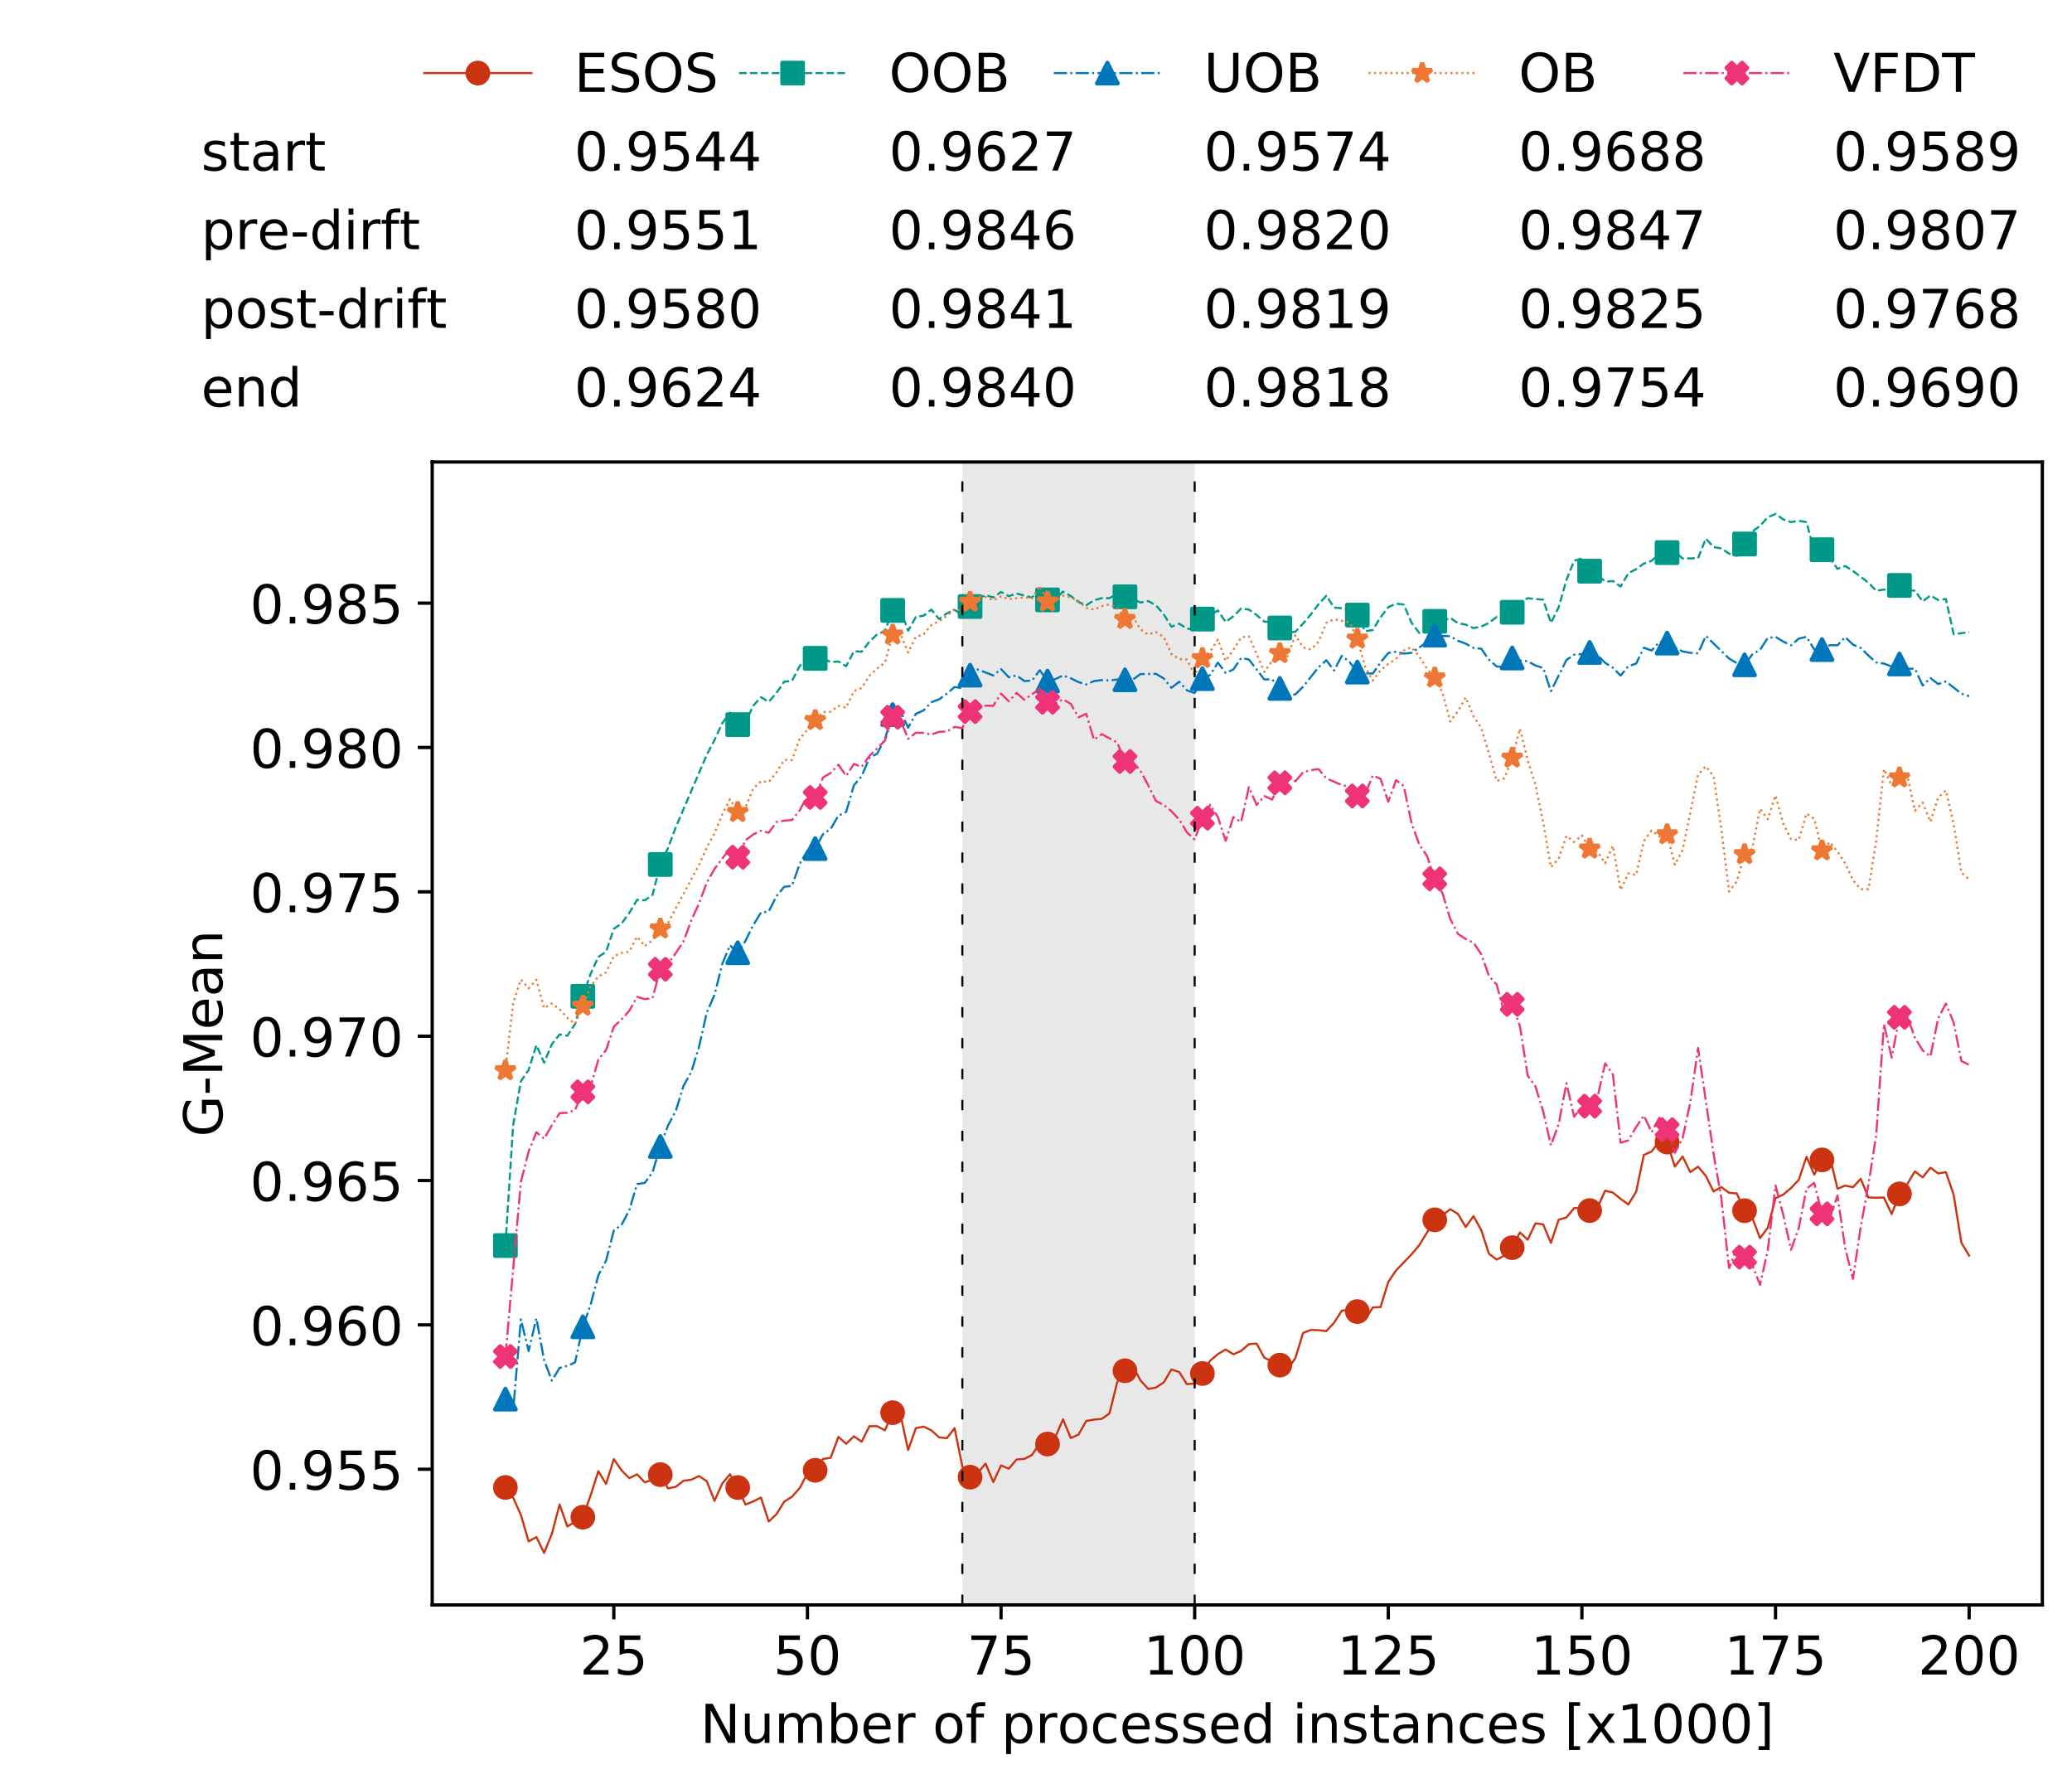 <?xml version="1.0" encoding="utf-8" standalone="no"?>
<!DOCTYPE svg PUBLIC "-//W3C//DTD SVG 1.1//EN"
  "http://www.w3.org/Graphics/SVG/1.1/DTD/svg11.dtd">
<!-- Created with matplotlib (https://matplotlib.org/) -->
<svg height="432.615pt" version="1.1" viewBox="0 0 502.65 432.615" width="502.65pt" xmlns="http://www.w3.org/2000/svg" xmlns:xlink="http://www.w3.org/1999/xlink">
 <defs>
  <style type="text/css">
*{stroke-linecap:butt;stroke-linejoin:round;white-space:pre;}
  </style>
 </defs>
 <g id="figure_1">
  <g id="patch_1">
   <path d="M 0 432.615 
L 502.65 432.615 
L 502.65 0 
L 0 0 
z
" style="fill:#ffffff;"/>
  </g>
  <g id="axes_1">
   <g id="patch_2">
    <path d="M 104.85 389.252 
L 495.45 389.252 
L 495.45 112.052 
L 104.85 112.052 
z
" style="fill:#ffffff;"/>
   </g>
   <g id="patch_3">
    <path clip-path="url(#p6a081f9efd)" d="M 289.817 389.252 
L 289.817 112.052 
L 233.453 112.052 
L 233.453 389.252 
z
" style="fill:#d3d3d3;opacity:0.5;"/>
   </g>
   <g id="matplotlib.axis_1">
    <g id="xtick_1">
     <g id="line2d_1">
      <defs>
       <path d="M 0 0 
L 0 3.5 
" id="mbe7d79680a" style="stroke:#000000;stroke-width:0.8;"/>
      </defs>
      <g>
       <use style="stroke:#000000;stroke-width:0.8;" x="148.908" xlink:href="#mbe7d79680a" y="389.252"/>
      </g>
     </g>
     <g id="text_1">
      <!-- 25 -->
      <defs>
       <path d="M 19.188 8.297 
L 53.609 8.297 
L 53.609 0 
L 7.328 0 
L 7.328 8.297 
Q 12.938 14.109 22.625 23.891 
Q 32.328 33.688 34.812 36.531 
Q 39.547 41.844 41.422 45.531 
Q 43.312 49.219 43.312 52.781 
Q 43.312 58.594 39.234 62.25 
Q 35.156 65.922 28.609 65.922 
Q 23.969 65.922 18.812 64.312 
Q 13.672 62.703 7.812 59.422 
L 7.812 69.391 
Q 13.766 71.781 18.938 73 
Q 24.125 74.219 28.422 74.219 
Q 39.75 74.219 46.484 68.547 
Q 53.219 62.891 53.219 53.422 
Q 53.219 48.922 51.531 44.891 
Q 49.859 40.875 45.406 35.406 
Q 44.188 33.984 37.641 27.219 
Q 31.109 20.453 19.188 8.297 
z
" id="DejaVuSans-50"/>
       <path d="M 10.797 72.906 
L 49.516 72.906 
L 49.516 64.594 
L 19.828 64.594 
L 19.828 46.734 
Q 21.969 47.469 24.109 47.828 
Q 26.266 48.188 28.422 48.188 
Q 40.625 48.188 47.75 41.5 
Q 54.891 34.812 54.891 23.391 
Q 54.891 11.625 47.562 5.094 
Q 40.234 -1.422 26.906 -1.422 
Q 22.312 -1.422 17.547 -0.641 
Q 12.797 0.141 7.719 1.703 
L 7.719 11.625 
Q 12.109 9.234 16.797 8.062 
Q 21.484 6.891 26.703 6.891 
Q 35.156 6.891 40.078 11.328 
Q 45.016 15.766 45.016 23.391 
Q 45.016 31 40.078 35.438 
Q 35.156 39.891 26.703 39.891 
Q 22.75 39.891 18.812 39.016 
Q 14.891 38.141 10.797 36.281 
z
" id="DejaVuSans-53"/>
      </defs>
      <g transform="translate(140.636 406.13)scale(0.13 -0.13)">
       <use xlink:href="#DejaVuSans-50"/>
       <use x="63.623" xlink:href="#DejaVuSans-53"/>
      </g>
     </g>
    </g>
    <g id="xtick_2">
     <g id="line2d_2">
      <g>
       <use style="stroke:#000000;stroke-width:0.8;" x="195.877" xlink:href="#mbe7d79680a" y="389.252"/>
      </g>
     </g>
     <g id="text_2">
      <!-- 50 -->
      <defs>
       <path d="M 31.781 66.406 
Q 24.172 66.406 20.328 58.906 
Q 16.5 51.422 16.5 36.375 
Q 16.5 21.391 20.328 13.891 
Q 24.172 6.391 31.781 6.391 
Q 39.453 6.391 43.281 13.891 
Q 47.125 21.391 47.125 36.375 
Q 47.125 51.422 43.281 58.906 
Q 39.453 66.406 31.781 66.406 
z
M 31.781 74.219 
Q 44.047 74.219 50.516 64.516 
Q 56.984 54.828 56.984 36.375 
Q 56.984 17.969 50.516 8.266 
Q 44.047 -1.422 31.781 -1.422 
Q 19.531 -1.422 13.062 8.266 
Q 6.594 17.969 6.594 36.375 
Q 6.594 54.828 13.062 64.516 
Q 19.531 74.219 31.781 74.219 
z
" id="DejaVuSans-48"/>
      </defs>
      <g transform="translate(187.606 406.13)scale(0.13 -0.13)">
       <use xlink:href="#DejaVuSans-53"/>
       <use x="63.623" xlink:href="#DejaVuSans-48"/>
      </g>
     </g>
    </g>
    <g id="xtick_3">
     <g id="line2d_3">
      <g>
       <use style="stroke:#000000;stroke-width:0.8;" x="242.847" xlink:href="#mbe7d79680a" y="389.252"/>
      </g>
     </g>
     <g id="text_3">
      <!-- 75 -->
      <defs>
       <path d="M 8.203 72.906 
L 55.078 72.906 
L 55.078 68.703 
L 28.609 0 
L 18.312 0 
L 43.219 64.594 
L 8.203 64.594 
z
" id="DejaVuSans-55"/>
      </defs>
      <g transform="translate(234.576 406.13)scale(0.13 -0.13)">
       <use xlink:href="#DejaVuSans-55"/>
       <use x="63.623" xlink:href="#DejaVuSans-53"/>
      </g>
     </g>
    </g>
    <g id="xtick_4">
     <g id="line2d_4">
      <g>
       <use style="stroke:#000000;stroke-width:0.8;" x="289.817" xlink:href="#mbe7d79680a" y="389.252"/>
      </g>
     </g>
     <g id="text_4">
      <!-- 100 -->
      <defs>
       <path d="M 12.406 8.297 
L 28.516 8.297 
L 28.516 63.922 
L 10.984 60.406 
L 10.984 69.391 
L 28.422 72.906 
L 38.281 72.906 
L 38.281 8.297 
L 54.391 8.297 
L 54.391 0 
L 12.406 0 
z
" id="DejaVuSans-49"/>
      </defs>
      <g transform="translate(277.41 406.13)scale(0.13 -0.13)">
       <use xlink:href="#DejaVuSans-49"/>
       <use x="63.623" xlink:href="#DejaVuSans-48"/>
       <use x="127.246" xlink:href="#DejaVuSans-48"/>
      </g>
     </g>
    </g>
    <g id="xtick_5">
     <g id="line2d_5">
      <g>
       <use style="stroke:#000000;stroke-width:0.8;" x="336.786" xlink:href="#mbe7d79680a" y="389.252"/>
      </g>
     </g>
     <g id="text_5">
      <!-- 125 -->
      <g transform="translate(324.379 406.13)scale(0.13 -0.13)">
       <use xlink:href="#DejaVuSans-49"/>
       <use x="63.623" xlink:href="#DejaVuSans-50"/>
       <use x="127.246" xlink:href="#DejaVuSans-53"/>
      </g>
     </g>
    </g>
    <g id="xtick_6">
     <g id="line2d_6">
      <g>
       <use style="stroke:#000000;stroke-width:0.8;" x="383.756" xlink:href="#mbe7d79680a" y="389.252"/>
      </g>
     </g>
     <g id="text_6">
      <!-- 150 -->
      <g transform="translate(371.349 406.13)scale(0.13 -0.13)">
       <use xlink:href="#DejaVuSans-49"/>
       <use x="63.623" xlink:href="#DejaVuSans-53"/>
       <use x="127.246" xlink:href="#DejaVuSans-48"/>
      </g>
     </g>
    </g>
    <g id="xtick_7">
     <g id="line2d_7">
      <g>
       <use style="stroke:#000000;stroke-width:0.8;" x="430.726" xlink:href="#mbe7d79680a" y="389.252"/>
      </g>
     </g>
     <g id="text_7">
      <!-- 175 -->
      <g transform="translate(418.319 406.13)scale(0.13 -0.13)">
       <use xlink:href="#DejaVuSans-49"/>
       <use x="63.623" xlink:href="#DejaVuSans-55"/>
       <use x="127.246" xlink:href="#DejaVuSans-53"/>
      </g>
     </g>
    </g>
    <g id="xtick_8">
     <g id="line2d_8">
      <g>
       <use style="stroke:#000000;stroke-width:0.8;" x="477.695" xlink:href="#mbe7d79680a" y="389.252"/>
      </g>
     </g>
     <g id="text_8">
      <!-- 200 -->
      <g transform="translate(465.289 406.13)scale(0.13 -0.13)">
       <use xlink:href="#DejaVuSans-50"/>
       <use x="63.623" xlink:href="#DejaVuSans-48"/>
       <use x="127.246" xlink:href="#DejaVuSans-48"/>
      </g>
     </g>
    </g>
    <g id="text_9">
     <!-- Number of processed instances [x1000] -->
     <defs>
      <path d="M 9.812 72.906 
L 23.094 72.906 
L 55.422 11.922 
L 55.422 72.906 
L 64.984 72.906 
L 64.984 0 
L 51.703 0 
L 19.391 60.984 
L 19.391 0 
L 9.812 0 
z
" id="DejaVuSans-78"/>
      <path d="M 8.5 21.578 
L 8.5 54.688 
L 17.484 54.688 
L 17.484 21.922 
Q 17.484 14.156 20.5 10.266 
Q 23.531 6.391 29.594 6.391 
Q 36.859 6.391 41.078 11.031 
Q 45.312 15.672 45.312 23.688 
L 45.312 54.688 
L 54.297 54.688 
L 54.297 0 
L 45.312 0 
L 45.312 8.406 
Q 42.047 3.422 37.719 1 
Q 33.406 -1.422 27.688 -1.422 
Q 18.266 -1.422 13.375 4.438 
Q 8.5 10.297 8.5 21.578 
z
M 31.109 56 
z
" id="DejaVuSans-117"/>
      <path d="M 52 44.188 
Q 55.375 50.25 60.062 53.125 
Q 64.75 56 71.094 56 
Q 79.641 56 84.281 50.016 
Q 88.922 44.047 88.922 33.016 
L 88.922 0 
L 79.891 0 
L 79.891 32.719 
Q 79.891 40.578 77.094 44.375 
Q 74.312 48.188 68.609 48.188 
Q 61.625 48.188 57.562 43.547 
Q 53.516 38.922 53.516 30.906 
L 53.516 0 
L 44.484 0 
L 44.484 32.719 
Q 44.484 40.625 41.703 44.406 
Q 38.922 48.188 33.109 48.188 
Q 26.219 48.188 22.156 43.531 
Q 18.109 38.875 18.109 30.906 
L 18.109 0 
L 9.078 0 
L 9.078 54.688 
L 18.109 54.688 
L 18.109 46.188 
Q 21.188 51.219 25.484 53.609 
Q 29.781 56 35.688 56 
Q 41.656 56 45.828 52.969 
Q 50 49.953 52 44.188 
z
" id="DejaVuSans-109"/>
      <path d="M 48.688 27.297 
Q 48.688 37.203 44.609 42.844 
Q 40.531 48.484 33.406 48.484 
Q 26.266 48.484 22.188 42.844 
Q 18.109 37.203 18.109 27.297 
Q 18.109 17.391 22.188 11.75 
Q 26.266 6.109 33.406 6.109 
Q 40.531 6.109 44.609 11.75 
Q 48.688 17.391 48.688 27.297 
z
M 18.109 46.391 
Q 20.953 51.266 25.266 53.625 
Q 29.594 56 35.594 56 
Q 45.562 56 51.781 48.094 
Q 58.016 40.188 58.016 27.297 
Q 58.016 14.406 51.781 6.484 
Q 45.562 -1.422 35.594 -1.422 
Q 29.594 -1.422 25.266 0.953 
Q 20.953 3.328 18.109 8.203 
L 18.109 0 
L 9.078 0 
L 9.078 75.984 
L 18.109 75.984 
z
" id="DejaVuSans-98"/>
      <path d="M 56.203 29.594 
L 56.203 25.203 
L 14.891 25.203 
Q 15.484 15.922 20.484 11.062 
Q 25.484 6.203 34.422 6.203 
Q 39.594 6.203 44.453 7.469 
Q 49.312 8.734 54.109 11.281 
L 54.109 2.781 
Q 49.266 0.734 44.188 -0.344 
Q 39.109 -1.422 33.891 -1.422 
Q 20.797 -1.422 13.156 6.188 
Q 5.516 13.812 5.516 26.812 
Q 5.516 40.234 12.766 48.109 
Q 20.016 56 32.328 56 
Q 43.359 56 49.781 48.891 
Q 56.203 41.797 56.203 29.594 
z
M 47.219 32.234 
Q 47.125 39.594 43.094 43.984 
Q 39.062 48.391 32.422 48.391 
Q 24.906 48.391 20.391 44.141 
Q 15.875 39.891 15.188 32.172 
z
" id="DejaVuSans-101"/>
      <path d="M 41.109 46.297 
Q 39.594 47.172 37.812 47.578 
Q 36.031 48 33.891 48 
Q 26.266 48 22.188 43.047 
Q 18.109 38.094 18.109 28.812 
L 18.109 0 
L 9.078 0 
L 9.078 54.688 
L 18.109 54.688 
L 18.109 46.188 
Q 20.953 51.172 25.484 53.578 
Q 30.031 56 36.531 56 
Q 37.453 56 38.578 55.875 
Q 39.703 55.766 41.062 55.516 
z
" id="DejaVuSans-114"/>
      <path id="DejaVuSans-32"/>
      <path d="M 30.609 48.391 
Q 23.391 48.391 19.188 42.75 
Q 14.984 37.109 14.984 27.297 
Q 14.984 17.484 19.156 11.844 
Q 23.344 6.203 30.609 6.203 
Q 37.797 6.203 41.984 11.859 
Q 46.188 17.531 46.188 27.297 
Q 46.188 37.016 41.984 42.703 
Q 37.797 48.391 30.609 48.391 
z
M 30.609 56 
Q 42.328 56 49.016 48.375 
Q 55.719 40.766 55.719 27.297 
Q 55.719 13.875 49.016 6.219 
Q 42.328 -1.422 30.609 -1.422 
Q 18.844 -1.422 12.172 6.219 
Q 5.516 13.875 5.516 27.297 
Q 5.516 40.766 12.172 48.375 
Q 18.844 56 30.609 56 
z
" id="DejaVuSans-111"/>
      <path d="M 37.109 75.984 
L 37.109 68.5 
L 28.516 68.5 
Q 23.688 68.5 21.797 66.547 
Q 19.922 64.594 19.922 59.516 
L 19.922 54.688 
L 34.719 54.688 
L 34.719 47.703 
L 19.922 47.703 
L 19.922 0 
L 10.891 0 
L 10.891 47.703 
L 2.297 47.703 
L 2.297 54.688 
L 10.891 54.688 
L 10.891 58.5 
Q 10.891 67.625 15.141 71.797 
Q 19.391 75.984 28.609 75.984 
z
" id="DejaVuSans-102"/>
      <path d="M 18.109 8.203 
L 18.109 -20.797 
L 9.078 -20.797 
L 9.078 54.688 
L 18.109 54.688 
L 18.109 46.391 
Q 20.953 51.266 25.266 53.625 
Q 29.594 56 35.594 56 
Q 45.562 56 51.781 48.094 
Q 58.016 40.188 58.016 27.297 
Q 58.016 14.406 51.781 6.484 
Q 45.562 -1.422 35.594 -1.422 
Q 29.594 -1.422 25.266 0.953 
Q 20.953 3.328 18.109 8.203 
z
M 48.688 27.297 
Q 48.688 37.203 44.609 42.844 
Q 40.531 48.484 33.406 48.484 
Q 26.266 48.484 22.188 42.844 
Q 18.109 37.203 18.109 27.297 
Q 18.109 17.391 22.188 11.75 
Q 26.266 6.109 33.406 6.109 
Q 40.531 6.109 44.609 11.75 
Q 48.688 17.391 48.688 27.297 
z
" id="DejaVuSans-112"/>
      <path d="M 48.781 52.594 
L 48.781 44.188 
Q 44.969 46.297 41.141 47.344 
Q 37.312 48.391 33.406 48.391 
Q 24.656 48.391 19.812 42.844 
Q 14.984 37.312 14.984 27.297 
Q 14.984 17.281 19.812 11.734 
Q 24.656 6.203 33.406 6.203 
Q 37.312 6.203 41.141 7.25 
Q 44.969 8.297 48.781 10.406 
L 48.781 2.094 
Q 45.016 0.344 40.984 -0.531 
Q 36.969 -1.422 32.422 -1.422 
Q 20.062 -1.422 12.781 6.344 
Q 5.516 14.109 5.516 27.297 
Q 5.516 40.672 12.859 48.328 
Q 20.219 56 33.016 56 
Q 37.156 56 41.109 55.141 
Q 45.062 54.297 48.781 52.594 
z
" id="DejaVuSans-99"/>
      <path d="M 44.281 53.078 
L 44.281 44.578 
Q 40.484 46.531 36.375 47.5 
Q 32.281 48.484 27.875 48.484 
Q 21.188 48.484 17.844 46.438 
Q 14.5 44.391 14.5 40.281 
Q 14.5 37.156 16.891 35.375 
Q 19.281 33.594 26.516 31.984 
L 29.594 31.297 
Q 39.156 29.25 43.188 25.516 
Q 47.219 21.781 47.219 15.094 
Q 47.219 7.469 41.188 3.016 
Q 35.156 -1.422 24.609 -1.422 
Q 20.219 -1.422 15.453 -0.562 
Q 10.688 0.297 5.422 2 
L 5.422 11.281 
Q 10.406 8.688 15.234 7.391 
Q 20.062 6.109 24.812 6.109 
Q 31.156 6.109 34.562 8.281 
Q 37.984 10.453 37.984 14.406 
Q 37.984 18.062 35.516 20.016 
Q 33.062 21.969 24.703 23.781 
L 21.578 24.516 
Q 13.234 26.266 9.516 29.906 
Q 5.812 33.547 5.812 39.891 
Q 5.812 47.609 11.281 51.797 
Q 16.75 56 26.812 56 
Q 31.781 56 36.172 55.266 
Q 40.578 54.547 44.281 53.078 
z
" id="DejaVuSans-115"/>
      <path d="M 45.406 46.391 
L 45.406 75.984 
L 54.391 75.984 
L 54.391 0 
L 45.406 0 
L 45.406 8.203 
Q 42.578 3.328 38.25 0.953 
Q 33.938 -1.422 27.875 -1.422 
Q 17.969 -1.422 11.734 6.484 
Q 5.516 14.406 5.516 27.297 
Q 5.516 40.188 11.734 48.094 
Q 17.969 56 27.875 56 
Q 33.938 56 38.25 53.625 
Q 42.578 51.266 45.406 46.391 
z
M 14.797 27.297 
Q 14.797 17.391 18.875 11.75 
Q 22.953 6.109 30.078 6.109 
Q 37.203 6.109 41.297 11.75 
Q 45.406 17.391 45.406 27.297 
Q 45.406 37.203 41.297 42.844 
Q 37.203 48.484 30.078 48.484 
Q 22.953 48.484 18.875 42.844 
Q 14.797 37.203 14.797 27.297 
z
" id="DejaVuSans-100"/>
      <path d="M 9.422 54.688 
L 18.406 54.688 
L 18.406 0 
L 9.422 0 
z
M 9.422 75.984 
L 18.406 75.984 
L 18.406 64.594 
L 9.422 64.594 
z
" id="DejaVuSans-105"/>
      <path d="M 54.891 33.016 
L 54.891 0 
L 45.906 0 
L 45.906 32.719 
Q 45.906 40.484 42.875 44.328 
Q 39.844 48.188 33.797 48.188 
Q 26.516 48.188 22.312 43.547 
Q 18.109 38.922 18.109 30.906 
L 18.109 0 
L 9.078 0 
L 9.078 54.688 
L 18.109 54.688 
L 18.109 46.188 
Q 21.344 51.125 25.703 53.562 
Q 30.078 56 35.797 56 
Q 45.219 56 50.047 50.172 
Q 54.891 44.344 54.891 33.016 
z
" id="DejaVuSans-110"/>
      <path d="M 18.312 70.219 
L 18.312 54.688 
L 36.812 54.688 
L 36.812 47.703 
L 18.312 47.703 
L 18.312 18.016 
Q 18.312 11.328 20.141 9.422 
Q 21.969 7.516 27.594 7.516 
L 36.812 7.516 
L 36.812 0 
L 27.594 0 
Q 17.188 0 13.234 3.875 
Q 9.281 7.766 9.281 18.016 
L 9.281 47.703 
L 2.688 47.703 
L 2.688 54.688 
L 9.281 54.688 
L 9.281 70.219 
z
" id="DejaVuSans-116"/>
      <path d="M 34.281 27.484 
Q 23.391 27.484 19.188 25 
Q 14.984 22.516 14.984 16.5 
Q 14.984 11.719 18.141 8.906 
Q 21.297 6.109 26.703 6.109 
Q 34.188 6.109 38.703 11.406 
Q 43.219 16.703 43.219 25.484 
L 43.219 27.484 
z
M 52.203 31.203 
L 52.203 0 
L 43.219 0 
L 43.219 8.297 
Q 40.141 3.328 35.547 0.953 
Q 30.953 -1.422 24.312 -1.422 
Q 15.922 -1.422 10.953 3.297 
Q 6 8.016 6 15.922 
Q 6 25.141 12.172 29.828 
Q 18.359 34.516 30.609 34.516 
L 43.219 34.516 
L 43.219 35.406 
Q 43.219 41.609 39.141 45 
Q 35.062 48.391 27.688 48.391 
Q 23 48.391 18.547 47.266 
Q 14.109 46.141 10.016 43.891 
L 10.016 52.203 
Q 14.938 54.109 19.578 55.047 
Q 24.219 56 28.609 56 
Q 40.484 56 46.344 49.844 
Q 52.203 43.703 52.203 31.203 
z
" id="DejaVuSans-97"/>
      <path d="M 8.594 75.984 
L 29.297 75.984 
L 29.297 69 
L 17.578 69 
L 17.578 -6.203 
L 29.297 -6.203 
L 29.297 -13.188 
L 8.594 -13.188 
z
" id="DejaVuSans-91"/>
      <path d="M 54.891 54.688 
L 35.109 28.078 
L 55.906 0 
L 45.312 0 
L 29.391 21.484 
L 13.484 0 
L 2.875 0 
L 24.125 28.609 
L 4.688 54.688 
L 15.281 54.688 
L 29.781 35.203 
L 44.281 54.688 
z
" id="DejaVuSans-120"/>
      <path d="M 30.422 75.984 
L 30.422 -13.188 
L 9.719 -13.188 
L 9.719 -6.203 
L 21.391 -6.203 
L 21.391 69 
L 9.719 69 
L 9.719 75.984 
z
" id="DejaVuSans-93"/>
     </defs>
     <g transform="translate(169.881 422.711)scale(0.13 -0.13)">
      <use xlink:href="#DejaVuSans-78"/>
      <use x="74.805" xlink:href="#DejaVuSans-117"/>
      <use x="138.184" xlink:href="#DejaVuSans-109"/>
      <use x="235.596" xlink:href="#DejaVuSans-98"/>
      <use x="299.072" xlink:href="#DejaVuSans-101"/>
      <use x="360.596" xlink:href="#DejaVuSans-114"/>
      <use x="401.709" xlink:href="#DejaVuSans-32"/>
      <use x="433.496" xlink:href="#DejaVuSans-111"/>
      <use x="494.678" xlink:href="#DejaVuSans-102"/>
      <use x="529.883" xlink:href="#DejaVuSans-32"/>
      <use x="561.67" xlink:href="#DejaVuSans-112"/>
      <use x="625.146" xlink:href="#DejaVuSans-114"/>
      <use x="666.229" xlink:href="#DejaVuSans-111"/>
      <use x="727.41" xlink:href="#DejaVuSans-99"/>
      <use x="782.391" xlink:href="#DejaVuSans-101"/>
      <use x="843.914" xlink:href="#DejaVuSans-115"/>
      <use x="896.014" xlink:href="#DejaVuSans-115"/>
      <use x="948.113" xlink:href="#DejaVuSans-101"/>
      <use x="1009.637" xlink:href="#DejaVuSans-100"/>
      <use x="1073.113" xlink:href="#DejaVuSans-32"/>
      <use x="1104.9" xlink:href="#DejaVuSans-105"/>
      <use x="1132.684" xlink:href="#DejaVuSans-110"/>
      <use x="1196.062" xlink:href="#DejaVuSans-115"/>
      <use x="1248.162" xlink:href="#DejaVuSans-116"/>
      <use x="1287.371" xlink:href="#DejaVuSans-97"/>
      <use x="1348.65" xlink:href="#DejaVuSans-110"/>
      <use x="1412.029" xlink:href="#DejaVuSans-99"/>
      <use x="1467.01" xlink:href="#DejaVuSans-101"/>
      <use x="1528.533" xlink:href="#DejaVuSans-115"/>
      <use x="1580.633" xlink:href="#DejaVuSans-32"/>
      <use x="1612.42" xlink:href="#DejaVuSans-91"/>
      <use x="1651.434" xlink:href="#DejaVuSans-120"/>
      <use x="1710.613" xlink:href="#DejaVuSans-49"/>
      <use x="1774.236" xlink:href="#DejaVuSans-48"/>
      <use x="1837.859" xlink:href="#DejaVuSans-48"/>
      <use x="1901.482" xlink:href="#DejaVuSans-48"/>
      <use x="1965.105" xlink:href="#DejaVuSans-93"/>
     </g>
    </g>
   </g>
   <g id="matplotlib.axis_2">
    <g id="ytick_1">
     <g id="line2d_9">
      <defs>
       <path d="M 0 0 
L -3.5 0 
" id="med52d105e6" style="stroke:#000000;stroke-width:0.8;"/>
      </defs>
      <g>
       <use style="stroke:#000000;stroke-width:0.8;" x="104.85" xlink:href="#med52d105e6" y="356.338"/>
      </g>
     </g>
     <g id="text_10">
      <!-- 0.955 -->
      <defs>
       <path d="M 10.688 12.406 
L 21 12.406 
L 21 0 
L 10.688 0 
z
" id="DejaVuSans-46"/>
       <path d="M 10.984 1.516 
L 10.984 10.5 
Q 14.703 8.734 18.5 7.812 
Q 22.312 6.891 25.984 6.891 
Q 35.75 6.891 40.891 13.453 
Q 46.047 20.016 46.781 33.406 
Q 43.953 29.203 39.594 26.953 
Q 35.25 24.703 29.984 24.703 
Q 19.047 24.703 12.672 31.312 
Q 6.297 37.938 6.297 49.422 
Q 6.297 60.641 12.938 67.422 
Q 19.578 74.219 30.609 74.219 
Q 43.266 74.219 49.922 64.516 
Q 56.594 54.828 56.594 36.375 
Q 56.594 19.141 48.406 8.859 
Q 40.234 -1.422 26.422 -1.422 
Q 22.703 -1.422 18.891 -0.688 
Q 15.094 0.047 10.984 1.516 
z
M 30.609 32.422 
Q 37.25 32.422 41.125 36.953 
Q 45.016 41.5 45.016 49.422 
Q 45.016 57.281 41.125 61.844 
Q 37.25 66.406 30.609 66.406 
Q 23.969 66.406 20.094 61.844 
Q 16.219 57.281 16.219 49.422 
Q 16.219 41.5 20.094 36.953 
Q 23.969 32.422 30.609 32.422 
z
" id="DejaVuSans-57"/>
      </defs>
      <g transform="translate(60.633 361.277)scale(0.13 -0.13)">
       <use xlink:href="#DejaVuSans-48"/>
       <use x="63.623" xlink:href="#DejaVuSans-46"/>
       <use x="95.41" xlink:href="#DejaVuSans-57"/>
       <use x="159.033" xlink:href="#DejaVuSans-53"/>
       <use x="222.656" xlink:href="#DejaVuSans-53"/>
      </g>
     </g>
    </g>
    <g id="ytick_2">
     <g id="line2d_10">
      <g>
       <use style="stroke:#000000;stroke-width:0.8;" x="104.85" xlink:href="#med52d105e6" y="321.328"/>
      </g>
     </g>
     <g id="text_11">
      <!-- 0.960 -->
      <defs>
       <path d="M 33.016 40.375 
Q 26.375 40.375 22.484 35.828 
Q 18.609 31.297 18.609 23.391 
Q 18.609 15.531 22.484 10.953 
Q 26.375 6.391 33.016 6.391 
Q 39.656 6.391 43.531 10.953 
Q 47.406 15.531 47.406 23.391 
Q 47.406 31.297 43.531 35.828 
Q 39.656 40.375 33.016 40.375 
z
M 52.594 71.297 
L 52.594 62.312 
Q 48.875 64.062 45.094 64.984 
Q 41.312 65.922 37.594 65.922 
Q 27.828 65.922 22.672 59.328 
Q 17.531 52.734 16.797 39.406 
Q 19.672 43.656 24.016 45.922 
Q 28.375 48.188 33.594 48.188 
Q 44.578 48.188 50.953 41.516 
Q 57.328 34.859 57.328 23.391 
Q 57.328 12.156 50.688 5.359 
Q 44.047 -1.422 33.016 -1.422 
Q 20.359 -1.422 13.672 8.266 
Q 6.984 17.969 6.984 36.375 
Q 6.984 53.656 15.188 63.938 
Q 23.391 74.219 37.203 74.219 
Q 40.922 74.219 44.703 73.484 
Q 48.484 72.75 52.594 71.297 
z
" id="DejaVuSans-54"/>
      </defs>
      <g transform="translate(60.633 326.267)scale(0.13 -0.13)">
       <use xlink:href="#DejaVuSans-48"/>
       <use x="63.623" xlink:href="#DejaVuSans-46"/>
       <use x="95.41" xlink:href="#DejaVuSans-57"/>
       <use x="159.033" xlink:href="#DejaVuSans-54"/>
       <use x="222.656" xlink:href="#DejaVuSans-48"/>
      </g>
     </g>
    </g>
    <g id="ytick_3">
     <g id="line2d_11">
      <g>
       <use style="stroke:#000000;stroke-width:0.8;" x="104.85" xlink:href="#med52d105e6" y="286.318"/>
      </g>
     </g>
     <g id="text_12">
      <!-- 0.965 -->
      <g transform="translate(60.633 291.257)scale(0.13 -0.13)">
       <use xlink:href="#DejaVuSans-48"/>
       <use x="63.623" xlink:href="#DejaVuSans-46"/>
       <use x="95.41" xlink:href="#DejaVuSans-57"/>
       <use x="159.033" xlink:href="#DejaVuSans-54"/>
       <use x="222.656" xlink:href="#DejaVuSans-53"/>
      </g>
     </g>
    </g>
    <g id="ytick_4">
     <g id="line2d_12">
      <g>
       <use style="stroke:#000000;stroke-width:0.8;" x="104.85" xlink:href="#med52d105e6" y="251.308"/>
      </g>
     </g>
     <g id="text_13">
      <!-- 0.970 -->
      <g transform="translate(60.633 256.247)scale(0.13 -0.13)">
       <use xlink:href="#DejaVuSans-48"/>
       <use x="63.623" xlink:href="#DejaVuSans-46"/>
       <use x="95.41" xlink:href="#DejaVuSans-57"/>
       <use x="159.033" xlink:href="#DejaVuSans-55"/>
       <use x="222.656" xlink:href="#DejaVuSans-48"/>
      </g>
     </g>
    </g>
    <g id="ytick_5">
     <g id="line2d_13">
      <g>
       <use style="stroke:#000000;stroke-width:0.8;" x="104.85" xlink:href="#med52d105e6" y="216.298"/>
      </g>
     </g>
     <g id="text_14">
      <!-- 0.975 -->
      <g transform="translate(60.633 221.237)scale(0.13 -0.13)">
       <use xlink:href="#DejaVuSans-48"/>
       <use x="63.623" xlink:href="#DejaVuSans-46"/>
       <use x="95.41" xlink:href="#DejaVuSans-57"/>
       <use x="159.033" xlink:href="#DejaVuSans-55"/>
       <use x="222.656" xlink:href="#DejaVuSans-53"/>
      </g>
     </g>
    </g>
    <g id="ytick_6">
     <g id="line2d_14">
      <g>
       <use style="stroke:#000000;stroke-width:0.8;" x="104.85" xlink:href="#med52d105e6" y="181.288"/>
      </g>
     </g>
     <g id="text_15">
      <!-- 0.980 -->
      <defs>
       <path d="M 31.781 34.625 
Q 24.75 34.625 20.719 30.859 
Q 16.703 27.094 16.703 20.516 
Q 16.703 13.922 20.719 10.156 
Q 24.75 6.391 31.781 6.391 
Q 38.812 6.391 42.859 10.172 
Q 46.922 13.969 46.922 20.516 
Q 46.922 27.094 42.891 30.859 
Q 38.875 34.625 31.781 34.625 
z
M 21.922 38.812 
Q 15.578 40.375 12.031 44.719 
Q 8.5 49.078 8.5 55.328 
Q 8.5 64.062 14.719 69.141 
Q 20.953 74.219 31.781 74.219 
Q 42.672 74.219 48.875 69.141 
Q 55.078 64.062 55.078 55.328 
Q 55.078 49.078 51.531 44.719 
Q 48 40.375 41.703 38.812 
Q 48.828 37.156 52.797 32.312 
Q 56.781 27.484 56.781 20.516 
Q 56.781 9.906 50.312 4.234 
Q 43.844 -1.422 31.781 -1.422 
Q 19.734 -1.422 13.25 4.234 
Q 6.781 9.906 6.781 20.516 
Q 6.781 27.484 10.781 32.312 
Q 14.797 37.156 21.922 38.812 
z
M 18.312 54.391 
Q 18.312 48.734 21.844 45.562 
Q 25.391 42.391 31.781 42.391 
Q 38.141 42.391 41.719 45.562 
Q 45.312 48.734 45.312 54.391 
Q 45.312 60.062 41.719 63.234 
Q 38.141 66.406 31.781 66.406 
Q 25.391 66.406 21.844 63.234 
Q 18.312 60.062 18.312 54.391 
z
" id="DejaVuSans-56"/>
      </defs>
      <g transform="translate(60.633 186.227)scale(0.13 -0.13)">
       <use xlink:href="#DejaVuSans-48"/>
       <use x="63.623" xlink:href="#DejaVuSans-46"/>
       <use x="95.41" xlink:href="#DejaVuSans-57"/>
       <use x="159.033" xlink:href="#DejaVuSans-56"/>
       <use x="222.656" xlink:href="#DejaVuSans-48"/>
      </g>
     </g>
    </g>
    <g id="ytick_7">
     <g id="line2d_15">
      <g>
       <use style="stroke:#000000;stroke-width:0.8;" x="104.85" xlink:href="#med52d105e6" y="146.278"/>
      </g>
     </g>
     <g id="text_16">
      <!-- 0.985 -->
      <g transform="translate(60.633 151.217)scale(0.13 -0.13)">
       <use xlink:href="#DejaVuSans-48"/>
       <use x="63.623" xlink:href="#DejaVuSans-46"/>
       <use x="95.41" xlink:href="#DejaVuSans-57"/>
       <use x="159.033" xlink:href="#DejaVuSans-56"/>
       <use x="222.656" xlink:href="#DejaVuSans-53"/>
      </g>
     </g>
    </g>
    <g id="text_17">
     <!-- G-Mean -->
     <defs>
      <path d="M 59.516 10.406 
L 59.516 29.984 
L 43.406 29.984 
L 43.406 38.094 
L 69.281 38.094 
L 69.281 6.781 
Q 63.578 2.734 56.688 0.656 
Q 49.812 -1.422 42 -1.422 
Q 24.906 -1.422 15.25 8.562 
Q 5.609 18.562 5.609 36.375 
Q 5.609 54.25 15.25 64.234 
Q 24.906 74.219 42 74.219 
Q 49.125 74.219 55.547 72.453 
Q 61.969 70.703 67.391 67.281 
L 67.391 56.781 
Q 61.922 61.422 55.766 63.766 
Q 49.609 66.109 42.828 66.109 
Q 29.438 66.109 22.719 58.641 
Q 16.016 51.172 16.016 36.375 
Q 16.016 21.625 22.719 14.156 
Q 29.438 6.688 42.828 6.688 
Q 48.047 6.688 52.141 7.594 
Q 56.25 8.5 59.516 10.406 
z
" id="DejaVuSans-71"/>
      <path d="M 4.891 31.391 
L 31.203 31.391 
L 31.203 23.391 
L 4.891 23.391 
z
" id="DejaVuSans-45"/>
      <path d="M 9.812 72.906 
L 24.516 72.906 
L 43.109 23.297 
L 61.812 72.906 
L 76.516 72.906 
L 76.516 0 
L 66.891 0 
L 66.891 64.016 
L 48.094 14.016 
L 38.188 14.016 
L 19.391 64.016 
L 19.391 0 
L 9.812 0 
z
" id="DejaVuSans-77"/>
     </defs>
     <g transform="translate(53.93 275.744)rotate(-90)scale(0.13 -0.13)">
      <use xlink:href="#DejaVuSans-71"/>
      <use x="77.49" xlink:href="#DejaVuSans-45"/>
      <use x="113.574" xlink:href="#DejaVuSans-77"/>
      <use x="199.854" xlink:href="#DejaVuSans-101"/>
      <use x="261.377" xlink:href="#DejaVuSans-97"/>
      <use x="322.656" xlink:href="#DejaVuSans-110"/>
     </g>
    </g>
   </g>
   <g id="line2d_16"/>
   <g id="line2d_17"/>
   <g id="line2d_18"/>
   <g id="line2d_19"/>
   <g id="line2d_20"/>
   <g id="line2d_21">
    <path clip-path="url(#p6a081f9efd)" d="M 122.605 360.762 
L 124.483 363.224 
L 126.362 367.419 
L 128.241 373.846 
L 130.12 372.792 
L 131.998 376.652 
L 133.877 371.998 
L 135.756 364.893 
L 137.635 370.231 
L 141.392 367.968 
L 143.271 362.713 
L 145.15 356.807 
L 147.029 359.896 
L 148.908 353.887 
L 150.786 356.606 
L 152.665 358.502 
L 154.544 357.58 
L 156.423 359.515 
L 158.302 358.891 
L 160.18 357.65 
L 162.059 360.988 
L 163.938 360.623 
L 165.817 359.131 
L 167.695 358.888 
L 169.574 357.992 
L 171.453 359.239 
L 173.332 364.01 
L 175.211 359.808 
L 177.089 357.554 
L 178.968 360.778 
L 180.847 364.9 
L 182.726 364.156 
L 184.605 363.204 
L 186.483 369.02 
L 188.362 367.245 
L 190.241 364.213 
L 192.12 363.013 
L 193.998 360.903 
L 195.877 357.366 
L 197.756 356.59 
L 199.635 353.853 
L 201.514 353.566 
L 203.392 348.483 
L 205.271 350.169 
L 207.15 348.345 
L 209.029 349.667 
L 210.908 345.904 
L 212.786 345.901 
L 214.665 346.9 
L 216.544 342.622 
L 218.423 342.955 
L 220.302 351.665 
L 222.18 346.382 
L 224.059 345.999 
L 225.938 346.905 
L 227.817 348.614 
L 229.695 348.816 
L 231.574 346.376 
L 233.453 355.645 
L 235.332 358.264 
L 237.211 357.251 
L 239.089 354.968 
L 240.968 359.44 
L 242.847 355.403 
L 244.726 356.211 
L 246.605 353.973 
L 248.483 353.834 
L 250.362 352.88 
L 252.241 350.011 
L 254.12 350.226 
L 255.998 348.561 
L 257.877 344.222 
L 259.756 348.782 
L 261.635 347.942 
L 263.514 344.637 
L 265.392 344.292 
L 267.271 344.138 
L 269.15 342.806 
L 271.029 335.212 
L 272.908 332.452 
L 274.786 331.321 
L 276.665 334.787 
L 278.544 336.871 
L 280.423 336.529 
L 282.302 335.291 
L 284.18 332.148 
L 286.059 332.756 
L 287.938 335.713 
L 289.817 335.534 
L 291.695 333.121 
L 293.574 330.034 
L 295.453 328.407 
L 297.332 327.306 
L 299.211 328.457 
L 301.089 327.64 
L 302.968 326.002 
L 304.847 325.871 
L 306.726 329.306 
L 308.605 330.129 
L 312.362 332.113 
L 314.241 329.394 
L 316.12 323.281 
L 317.998 322.56 
L 319.877 322.616 
L 321.756 322.845 
L 323.635 320.803 
L 325.514 317.868 
L 327.392 317.703 
L 329.271 318.098 
L 331.15 320.052 
L 333.029 317.101 
L 334.908 317.018 
L 336.786 310.917 
L 338.665 308.125 
L 342.423 304.237 
L 344.302 301.996 
L 348.059 295.853 
L 349.938 294.704 
L 351.817 293.281 
L 353.695 294.416 
L 355.574 297.599 
L 357.453 294.954 
L 359.332 298.306 
L 361.211 304.109 
L 363.089 305.489 
L 364.968 304.517 
L 366.847 302.603 
L 368.726 298.904 
L 370.605 300.68 
L 372.483 296.706 
L 374.362 296.957 
L 376.241 301.441 
L 378.12 295.828 
L 379.998 295.266 
L 381.877 293.01 
L 383.756 292.927 
L 385.635 293.606 
L 387.514 292.978 
L 389.392 288.782 
L 391.271 289.235 
L 393.15 290.758 
L 395.029 292.118 
L 396.908 289.065 
L 398.786 280.11 
L 400.665 279.284 
L 402.544 276.773 
L 404.423 276.985 
L 406.302 282.944 
L 408.18 280.492 
L 410.059 284.276 
L 411.938 282.965 
L 413.817 285.196 
L 415.695 288.974 
L 417.574 287.899 
L 419.453 289.299 
L 421.332 289.453 
L 423.211 293.634 
L 425.089 295.335 
L 426.968 300.302 
L 428.847 297.76 
L 430.726 290.577 
L 432.605 289.738 
L 434.483 288.143 
L 436.362 286.154 
L 438.241 280.563 
L 440.12 284.893 
L 441.998 281.323 
L 443.877 280.329 
L 445.756 288.305 
L 447.635 287.551 
L 449.514 287.938 
L 451.392 285.926 
L 453.271 290.417 
L 455.15 290.49 
L 457.029 290.442 
L 458.908 294.443 
L 460.786 289.564 
L 462.665 287.202 
L 464.544 284.1 
L 466.423 285.564 
L 468.302 283.201 
L 470.18 284.601 
L 472.059 284.287 
L 473.938 289.754 
L 475.817 301.396 
L 477.695 304.536 
L 477.695 304.536 
" style="fill:none;stroke:#cc3311;stroke-linecap:square;stroke-width:0.5;"/>
    <defs>
     <path d="M 0 2.5 
C 0.663 2.5 1.299 2.237 1.768 1.768 
C 2.237 1.299 2.5 0.663 2.5 0 
C 2.5 -0.663 2.237 -1.299 1.768 -1.768 
C 1.299 -2.237 0.663 -2.5 0 -2.5 
C -0.663 -2.5 -1.299 -2.237 -1.768 -1.768 
C -2.237 -1.299 -2.5 -0.663 -2.5 0 
C -2.5 0.663 -2.237 1.299 -1.768 1.768 
C -1.299 2.237 -0.663 2.5 0 2.5 
z
" id="m4e69fda94a" style="stroke:#cc3311;"/>
    </defs>
    <g clip-path="url(#p6a081f9efd)">
     <use style="fill:#cc3311;stroke:#cc3311;" x="122.605" xlink:href="#m4e69fda94a" y="360.762"/>
     <use style="fill:#cc3311;stroke:#cc3311;" x="141.392" xlink:href="#m4e69fda94a" y="367.968"/>
     <use style="fill:#cc3311;stroke:#cc3311;" x="160.18" xlink:href="#m4e69fda94a" y="357.65"/>
     <use style="fill:#cc3311;stroke:#cc3311;" x="178.968" xlink:href="#m4e69fda94a" y="360.778"/>
     <use style="fill:#cc3311;stroke:#cc3311;" x="197.756" xlink:href="#m4e69fda94a" y="356.59"/>
     <use style="fill:#cc3311;stroke:#cc3311;" x="216.544" xlink:href="#m4e69fda94a" y="342.622"/>
     <use style="fill:#cc3311;stroke:#cc3311;" x="235.332" xlink:href="#m4e69fda94a" y="358.264"/>
     <use style="fill:#cc3311;stroke:#cc3311;" x="254.12" xlink:href="#m4e69fda94a" y="350.226"/>
     <use style="fill:#cc3311;stroke:#cc3311;" x="272.908" xlink:href="#m4e69fda94a" y="332.452"/>
     <use style="fill:#cc3311;stroke:#cc3311;" x="291.695" xlink:href="#m4e69fda94a" y="333.121"/>
     <use style="fill:#cc3311;stroke:#cc3311;" x="310.483" xlink:href="#m4e69fda94a" y="331.088"/>
     <use style="fill:#cc3311;stroke:#cc3311;" x="329.271" xlink:href="#m4e69fda94a" y="318.098"/>
     <use style="fill:#cc3311;stroke:#cc3311;" x="348.059" xlink:href="#m4e69fda94a" y="295.853"/>
     <use style="fill:#cc3311;stroke:#cc3311;" x="366.847" xlink:href="#m4e69fda94a" y="302.603"/>
     <use style="fill:#cc3311;stroke:#cc3311;" x="385.635" xlink:href="#m4e69fda94a" y="293.606"/>
     <use style="fill:#cc3311;stroke:#cc3311;" x="404.423" xlink:href="#m4e69fda94a" y="276.985"/>
     <use style="fill:#cc3311;stroke:#cc3311;" x="423.211" xlink:href="#m4e69fda94a" y="293.634"/>
     <use style="fill:#cc3311;stroke:#cc3311;" x="441.998" xlink:href="#m4e69fda94a" y="281.323"/>
     <use style="fill:#cc3311;stroke:#cc3311;" x="460.786" xlink:href="#m4e69fda94a" y="289.564"/>
    </g>
   </g>
   <g id="line2d_22"/>
   <g id="line2d_23"/>
   <g id="line2d_24"/>
   <g id="line2d_25"/>
   <g id="line2d_26">
    <path clip-path="url(#p6a081f9efd)" d="M 122.605 302.092 
L 124.483 272.873 
L 126.362 262.248 
L 128.241 259.493 
L 130.12 253.474 
L 131.998 257.73 
L 133.877 253.254 
L 135.756 250.89 
L 137.635 251.21 
L 139.514 248.344 
L 141.392 241.643 
L 143.271 236.194 
L 145.15 232.096 
L 147.029 230.831 
L 148.908 225.26 
L 150.786 223.999 
L 152.665 221.415 
L 154.544 218.236 
L 156.423 218.358 
L 158.302 217.037 
L 160.18 209.663 
L 162.059 205.666 
L 163.938 200.631 
L 171.453 183.079 
L 173.332 179.469 
L 175.211 175.414 
L 177.089 172.838 
L 178.968 175.748 
L 180.847 175.218 
L 182.726 171.161 
L 184.605 169.096 
L 186.483 170.224 
L 188.362 168.051 
L 190.241 165.327 
L 192.12 165.148 
L 193.998 161.544 
L 195.877 159.461 
L 197.756 159.668 
L 199.635 159.66 
L 201.514 160.584 
L 203.392 160.44 
L 205.271 161.576 
L 207.15 157.942 
L 209.029 158.054 
L 210.908 155.626 
L 212.786 153.867 
L 214.665 153.047 
L 216.544 148.05 
L 218.423 147.853 
L 220.302 152.969 
L 222.18 149.629 
L 224.059 149.325 
L 225.938 147.842 
L 227.817 150.142 
L 229.695 148.775 
L 231.574 147.905 
L 233.453 149.223 
L 237.211 145.116 
L 239.089 144.347 
L 240.968 144.899 
L 242.847 143.567 
L 244.726 144.606 
L 246.605 143.942 
L 250.362 144.939 
L 252.241 142.685 
L 254.12 145.492 
L 255.998 145.316 
L 257.877 143.474 
L 259.756 144.539 
L 261.635 145.992 
L 263.514 146.8 
L 265.392 145.584 
L 267.271 145.068 
L 269.15 145.074 
L 271.029 144.024 
L 272.908 144.745 
L 274.786 145.237 
L 276.665 146.135 
L 278.544 145.771 
L 280.423 146.817 
L 282.302 148.97 
L 284.18 152.002 
L 286.059 151.26 
L 287.938 152.457 
L 289.817 152.733 
L 291.695 150.152 
L 293.574 149.176 
L 295.453 148.051 
L 297.332 150.853 
L 299.211 149.455 
L 301.089 147.592 
L 302.968 147.852 
L 304.847 149.163 
L 306.726 150.782 
L 308.605 150.803 
L 310.483 152.313 
L 312.362 153.354 
L 314.241 153.239 
L 316.12 151.24 
L 317.998 149.016 
L 319.877 146.544 
L 321.756 144.472 
L 323.635 147.365 
L 325.514 147.495 
L 327.392 148.061 
L 329.271 149.186 
L 331.15 153.114 
L 333.029 152.783 
L 334.908 149.725 
L 336.786 147.257 
L 338.665 146.395 
L 340.544 146.637 
L 342.423 151.028 
L 344.302 153.514 
L 346.18 152.376 
L 348.059 150.696 
L 349.938 150.745 
L 351.817 149.855 
L 353.695 151.161 
L 355.574 151.485 
L 357.453 152.333 
L 359.332 151.969 
L 361.211 151.062 
L 363.089 149.627 
L 364.968 149.884 
L 366.847 148.496 
L 368.726 146.073 
L 370.605 145.095 
L 374.362 145.457 
L 376.241 151.083 
L 378.12 147.302 
L 379.998 140.675 
L 381.877 135.981 
L 383.756 135.464 
L 385.635 138.53 
L 387.514 139.335 
L 389.392 141.077 
L 391.271 140.918 
L 393.15 142.268 
L 395.029 139.018 
L 396.908 138.051 
L 398.786 136.674 
L 400.665 136.018 
L 402.544 134.313 
L 406.302 133.785 
L 408.18 135.461 
L 411.938 135.386 
L 413.817 130.634 
L 415.695 132.676 
L 417.574 133.009 
L 419.453 134.266 
L 421.332 134.813 
L 425.089 128.896 
L 426.968 127.539 
L 428.847 125.459 
L 430.726 124.652 
L 432.605 125.97 
L 434.483 126.644 
L 436.362 126.307 
L 438.241 126.643 
L 440.12 133.684 
L 441.998 133.323 
L 443.877 135.328 
L 445.756 137.961 
L 447.635 137.275 
L 449.514 138.481 
L 453.271 141.309 
L 455.15 143.301 
L 457.029 142.985 
L 458.908 143.332 
L 460.786 141.982 
L 462.665 143.128 
L 464.544 143.28 
L 466.423 145.871 
L 468.302 144.421 
L 470.18 145.521 
L 472.059 145.284 
L 473.938 153.808 
L 477.695 153.338 
L 477.695 153.338 
" style="fill:none;stroke:#009988;stroke-dasharray:1.85,0.8;stroke-dashoffset:0;stroke-width:0.5;"/>
    <defs>
     <path d="M -2.5 2.5 
L 2.5 2.5 
L 2.5 -2.5 
L -2.5 -2.5 
z
" id="m38f2e3f5e2" style="stroke:#009988;stroke-linejoin:miter;"/>
    </defs>
    <g clip-path="url(#p6a081f9efd)">
     <use style="fill:#009988;stroke:#009988;stroke-linejoin:miter;" x="122.605" xlink:href="#m38f2e3f5e2" y="302.092"/>
     <use style="fill:#009988;stroke:#009988;stroke-linejoin:miter;" x="141.392" xlink:href="#m38f2e3f5e2" y="241.643"/>
     <use style="fill:#009988;stroke:#009988;stroke-linejoin:miter;" x="160.18" xlink:href="#m38f2e3f5e2" y="209.663"/>
     <use style="fill:#009988;stroke:#009988;stroke-linejoin:miter;" x="178.968" xlink:href="#m38f2e3f5e2" y="175.748"/>
     <use style="fill:#009988;stroke:#009988;stroke-linejoin:miter;" x="197.756" xlink:href="#m38f2e3f5e2" y="159.668"/>
     <use style="fill:#009988;stroke:#009988;stroke-linejoin:miter;" x="216.544" xlink:href="#m38f2e3f5e2" y="148.05"/>
     <use style="fill:#009988;stroke:#009988;stroke-linejoin:miter;" x="235.332" xlink:href="#m38f2e3f5e2" y="147.102"/>
     <use style="fill:#009988;stroke:#009988;stroke-linejoin:miter;" x="254.12" xlink:href="#m38f2e3f5e2" y="145.492"/>
     <use style="fill:#009988;stroke:#009988;stroke-linejoin:miter;" x="272.908" xlink:href="#m38f2e3f5e2" y="144.745"/>
     <use style="fill:#009988;stroke:#009988;stroke-linejoin:miter;" x="291.695" xlink:href="#m38f2e3f5e2" y="150.152"/>
     <use style="fill:#009988;stroke:#009988;stroke-linejoin:miter;" x="310.483" xlink:href="#m38f2e3f5e2" y="152.313"/>
     <use style="fill:#009988;stroke:#009988;stroke-linejoin:miter;" x="329.271" xlink:href="#m38f2e3f5e2" y="149.186"/>
     <use style="fill:#009988;stroke:#009988;stroke-linejoin:miter;" x="348.059" xlink:href="#m38f2e3f5e2" y="150.696"/>
     <use style="fill:#009988;stroke:#009988;stroke-linejoin:miter;" x="366.847" xlink:href="#m38f2e3f5e2" y="148.496"/>
     <use style="fill:#009988;stroke:#009988;stroke-linejoin:miter;" x="385.635" xlink:href="#m38f2e3f5e2" y="138.53"/>
     <use style="fill:#009988;stroke:#009988;stroke-linejoin:miter;" x="404.423" xlink:href="#m38f2e3f5e2" y="134.026"/>
     <use style="fill:#009988;stroke:#009988;stroke-linejoin:miter;" x="423.211" xlink:href="#m38f2e3f5e2" y="131.945"/>
     <use style="fill:#009988;stroke:#009988;stroke-linejoin:miter;" x="441.998" xlink:href="#m38f2e3f5e2" y="133.323"/>
     <use style="fill:#009988;stroke:#009988;stroke-linejoin:miter;" x="460.786" xlink:href="#m38f2e3f5e2" y="141.982"/>
    </g>
   </g>
   <g id="line2d_27"/>
   <g id="line2d_28"/>
   <g id="line2d_29"/>
   <g id="line2d_30"/>
   <g id="line2d_31">
    <path clip-path="url(#p6a081f9efd)" d="M 122.605 339.343 
L 124.483 342.146 
L 126.362 319.995 
L 128.241 327.688 
L 130.12 319.737 
L 131.998 329.877 
L 133.877 334.859 
L 135.756 331.762 
L 137.635 331.275 
L 139.514 330.412 
L 141.392 321.797 
L 143.271 316.441 
L 145.15 309.325 
L 147.029 305.759 
L 148.908 298.442 
L 150.786 297.077 
L 152.665 293.497 
L 154.544 287.187 
L 156.423 286.881 
L 158.302 284.296 
L 160.18 278.055 
L 162.059 272.97 
L 163.938 269.457 
L 165.817 263.346 
L 167.695 260.02 
L 169.574 253.929 
L 171.453 245.594 
L 173.332 241.261 
L 175.211 233.804 
L 177.089 229.259 
L 178.968 231.07 
L 180.847 228.193 
L 182.726 224.373 
L 184.605 221.339 
L 186.483 221.07 
L 188.362 217.352 
L 190.241 215.08 
L 192.12 214.868 
L 193.998 209.511 
L 195.877 206.267 
L 197.756 205.805 
L 199.635 202.336 
L 201.514 201.034 
L 203.392 197.827 
L 205.271 196.921 
L 207.15 190.455 
L 209.029 188.252 
L 210.908 183.802 
L 212.786 182.785 
L 214.665 179.188 
L 216.544 173.314 
L 218.423 172.373 
L 220.302 176.492 
L 222.18 173.129 
L 224.059 172.3 
L 225.938 170.313 
L 227.817 169.607 
L 229.695 168.245 
L 231.574 166.618 
L 233.453 166.936 
L 235.332 163.749 
L 237.211 162.366 
L 240.968 163.829 
L 242.847 162.279 
L 244.726 164.255 
L 246.605 163.797 
L 248.483 165.172 
L 250.362 165.062 
L 252.241 162.547 
L 254.12 165.187 
L 255.998 164.72 
L 257.877 163.823 
L 259.756 164.498 
L 261.635 165.436 
L 263.514 166.014 
L 265.392 165.186 
L 267.271 164.94 
L 269.15 165.032 
L 271.029 164.807 
L 274.786 164.863 
L 276.665 163.484 
L 280.423 163.424 
L 282.302 164.538 
L 284.18 166.813 
L 286.059 165.352 
L 287.938 167.433 
L 289.817 168.08 
L 291.695 164.592 
L 293.574 163.69 
L 295.453 160.703 
L 297.332 163.204 
L 299.211 162.373 
L 301.089 159.583 
L 302.968 159.95 
L 306.726 164.801 
L 308.605 164.746 
L 310.483 166.964 
L 312.362 168.541 
L 314.241 168.41 
L 316.12 166.554 
L 319.877 161.822 
L 321.756 160.121 
L 323.635 162.615 
L 325.514 159.066 
L 327.392 160.566 
L 329.271 163.003 
L 331.15 163.312 
L 333.029 163.359 
L 334.908 160.661 
L 336.786 158.374 
L 338.665 158.084 
L 340.544 158.523 
L 342.423 158.342 
L 346.18 155.727 
L 348.059 154.045 
L 349.938 154.253 
L 351.817 154.298 
L 353.695 155.418 
L 355.574 156.111 
L 357.453 157.136 
L 359.332 157.336 
L 361.211 160.003 
L 363.089 161.645 
L 364.968 161.735 
L 366.847 159.584 
L 368.726 160.215 
L 370.605 160.342 
L 372.483 161.416 
L 374.362 162.005 
L 376.241 167.631 
L 379.998 160.077 
L 381.877 158.781 
L 383.756 158.643 
L 385.635 158.232 
L 387.514 158.864 
L 389.392 160.769 
L 391.271 161.937 
L 393.15 163.864 
L 395.029 161.561 
L 396.908 160.953 
L 398.786 157.098 
L 400.665 157.781 
L 402.544 155.691 
L 404.423 155.975 
L 406.302 157.047 
L 408.18 157.986 
L 410.059 158.337 
L 411.938 158.443 
L 413.817 154.23 
L 419.453 159.715 
L 421.332 160.821 
L 423.211 161.245 
L 425.089 158.721 
L 426.968 157.58 
L 428.847 154.729 
L 430.726 154.464 
L 432.605 155.603 
L 434.483 156.511 
L 436.362 154.883 
L 438.241 154.451 
L 440.12 157.518 
L 441.998 157.535 
L 443.877 156.477 
L 445.756 156.505 
L 447.635 154.537 
L 449.514 156.342 
L 451.392 157.164 
L 453.271 159.004 
L 455.15 160.671 
L 457.029 160.94 
L 458.908 161.654 
L 460.786 161.038 
L 462.665 162.204 
L 464.544 162.161 
L 466.423 166.259 
L 468.302 164.445 
L 470.18 165.917 
L 472.059 165.283 
L 475.817 168.232 
L 477.695 168.843 
L 477.695 168.843 
" style="fill:none;stroke:#0077bb;stroke-dasharray:3.2,0.8,0.5,0.8;stroke-dashoffset:0;stroke-width:0.5;"/>
    <defs>
     <path d="M 0 -2.5 
L -2.5 2.5 
L 2.5 2.5 
z
" id="m974175ed41" style="stroke:#0077bb;stroke-linejoin:miter;"/>
    </defs>
    <g clip-path="url(#p6a081f9efd)">
     <use style="fill:#0077bb;stroke:#0077bb;stroke-linejoin:miter;" x="122.605" xlink:href="#m974175ed41" y="339.343"/>
     <use style="fill:#0077bb;stroke:#0077bb;stroke-linejoin:miter;" x="141.392" xlink:href="#m974175ed41" y="321.797"/>
     <use style="fill:#0077bb;stroke:#0077bb;stroke-linejoin:miter;" x="160.18" xlink:href="#m974175ed41" y="278.055"/>
     <use style="fill:#0077bb;stroke:#0077bb;stroke-linejoin:miter;" x="178.968" xlink:href="#m974175ed41" y="231.07"/>
     <use style="fill:#0077bb;stroke:#0077bb;stroke-linejoin:miter;" x="197.756" xlink:href="#m974175ed41" y="205.805"/>
     <use style="fill:#0077bb;stroke:#0077bb;stroke-linejoin:miter;" x="216.544" xlink:href="#m974175ed41" y="173.314"/>
     <use style="fill:#0077bb;stroke:#0077bb;stroke-linejoin:miter;" x="235.332" xlink:href="#m974175ed41" y="163.749"/>
     <use style="fill:#0077bb;stroke:#0077bb;stroke-linejoin:miter;" x="254.12" xlink:href="#m974175ed41" y="165.187"/>
     <use style="fill:#0077bb;stroke:#0077bb;stroke-linejoin:miter;" x="272.908" xlink:href="#m974175ed41" y="164.881"/>
     <use style="fill:#0077bb;stroke:#0077bb;stroke-linejoin:miter;" x="291.695" xlink:href="#m974175ed41" y="164.592"/>
     <use style="fill:#0077bb;stroke:#0077bb;stroke-linejoin:miter;" x="310.483" xlink:href="#m974175ed41" y="166.964"/>
     <use style="fill:#0077bb;stroke:#0077bb;stroke-linejoin:miter;" x="329.271" xlink:href="#m974175ed41" y="163.003"/>
     <use style="fill:#0077bb;stroke:#0077bb;stroke-linejoin:miter;" x="348.059" xlink:href="#m974175ed41" y="154.045"/>
     <use style="fill:#0077bb;stroke:#0077bb;stroke-linejoin:miter;" x="366.847" xlink:href="#m974175ed41" y="159.584"/>
     <use style="fill:#0077bb;stroke:#0077bb;stroke-linejoin:miter;" x="385.635" xlink:href="#m974175ed41" y="158.232"/>
     <use style="fill:#0077bb;stroke:#0077bb;stroke-linejoin:miter;" x="404.423" xlink:href="#m974175ed41" y="155.975"/>
     <use style="fill:#0077bb;stroke:#0077bb;stroke-linejoin:miter;" x="423.211" xlink:href="#m974175ed41" y="161.245"/>
     <use style="fill:#0077bb;stroke:#0077bb;stroke-linejoin:miter;" x="441.998" xlink:href="#m974175ed41" y="157.535"/>
     <use style="fill:#0077bb;stroke:#0077bb;stroke-linejoin:miter;" x="460.786" xlink:href="#m974175ed41" y="161.038"/>
    </g>
   </g>
   <g id="line2d_32"/>
   <g id="line2d_33"/>
   <g id="line2d_34"/>
   <g id="line2d_35"/>
   <g id="line2d_36">
    <path clip-path="url(#p6a081f9efd)" d="M 122.605 259.627 
L 124.483 243.279 
L 126.362 237.581 
L 128.241 239.693 
L 130.12 237.634 
L 131.998 244.53 
L 133.877 243.39 
L 135.756 244.773 
L 137.635 246.901 
L 139.514 248.347 
L 141.392 243.98 
L 143.271 239.179 
L 145.15 236.821 
L 147.029 235.863 
L 148.908 231.904 
L 150.786 231.133 
L 152.665 230.82 
L 154.544 227.159 
L 156.423 229.478 
L 158.302 228.002 
L 160.18 225.246 
L 162.059 223.819 
L 169.574 209.761 
L 171.453 205.609 
L 173.332 202.077 
L 175.211 197.519 
L 177.089 193.842 
L 178.968 196.988 
L 180.847 195.813 
L 182.726 191.237 
L 184.605 189.489 
L 186.483 189.677 
L 188.362 187.362 
L 190.241 184.292 
L 192.12 184.327 
L 193.998 179.22 
L 197.756 174.699 
L 199.635 172.7 
L 201.514 172.617 
L 203.392 171.199 
L 205.271 171.635 
L 207.15 167.607 
L 209.029 166.891 
L 210.908 163.899 
L 212.786 162.135 
L 214.665 160.734 
L 216.544 153.962 
L 218.423 153.66 
L 220.302 158.273 
L 222.18 154.416 
L 224.059 153.894 
L 225.938 151.577 
L 227.817 150.672 
L 229.695 149.381 
L 231.574 147.733 
L 233.453 148.123 
L 235.332 146.002 
L 237.211 144.658 
L 239.089 144.775 
L 240.968 145.605 
L 242.847 144.63 
L 244.726 145.298 
L 248.483 144.883 
L 250.362 145.102 
L 252.241 142.131 
L 254.12 145.93 
L 255.998 145.895 
L 257.877 144.497 
L 259.756 144.876 
L 261.635 145.802 
L 263.514 147.421 
L 265.392 147.857 
L 267.271 147.014 
L 269.15 146.561 
L 271.029 147.459 
L 272.908 150.159 
L 274.786 149.457 
L 276.665 152.656 
L 278.544 153.896 
L 280.423 153.282 
L 282.302 154.463 
L 284.18 158.608 
L 286.059 159.849 
L 287.938 159.937 
L 289.817 163.723 
L 291.695 159.662 
L 293.574 158.034 
L 295.453 155.092 
L 297.332 160.28 
L 299.211 157.6 
L 301.089 154.627 
L 302.968 154.311 
L 306.726 162.978 
L 308.605 160.241 
L 310.483 158.452 
L 312.362 159.161 
L 314.241 154.082 
L 316.12 157.008 
L 317.998 157.534 
L 319.877 155.662 
L 321.756 151.09 
L 323.635 150.176 
L 327.392 150.945 
L 329.271 154.941 
L 331.15 161.633 
L 333.029 165.072 
L 334.908 162.56 
L 336.786 161.041 
L 338.665 159.793 
L 340.544 157.777 
L 342.423 156.977 
L 344.302 159.226 
L 346.18 162.158 
L 348.059 164.366 
L 349.938 168.031 
L 351.817 174.985 
L 353.695 172.468 
L 355.574 169.157 
L 357.453 173.705 
L 359.332 176.567 
L 361.211 182.687 
L 363.089 189.4 
L 364.968 188.775 
L 366.847 183.799 
L 368.726 176.727 
L 370.605 184.392 
L 372.483 190.316 
L 374.362 199.403 
L 376.241 210.325 
L 378.12 208.253 
L 379.998 202.74 
L 381.877 204.198 
L 383.756 202.601 
L 385.635 205.858 
L 387.514 206.457 
L 389.392 209.392 
L 391.271 205.135 
L 393.15 215.874 
L 395.029 211.805 
L 396.908 212.231 
L 398.786 204.044 
L 400.665 201.407 
L 402.544 202.885 
L 404.423 202.387 
L 406.302 209.719 
L 408.18 206.207 
L 411.938 187.888 
L 413.817 185.852 
L 415.695 188.26 
L 417.574 200.945 
L 419.453 216.214 
L 421.332 213.773 
L 423.211 207.202 
L 425.089 205.827 
L 426.968 196.16 
L 428.847 198.694 
L 430.726 192.932 
L 432.605 199.752 
L 434.483 203.522 
L 436.362 203.725 
L 438.241 197.312 
L 440.12 198.618 
L 441.998 206.288 
L 443.877 204.23 
L 445.756 206.51 
L 447.635 209.377 
L 449.514 213.46 
L 451.392 215.661 
L 453.271 215.646 
L 455.15 203.938 
L 457.029 186.539 
L 458.908 190.488 
L 460.786 188.594 
L 462.665 188.005 
L 464.544 196.661 
L 466.423 194.652 
L 468.302 199.313 
L 470.18 193.456 
L 472.059 191.715 
L 473.938 199.888 
L 475.817 211.647 
L 477.695 213.309 
L 477.695 213.309 
" style="fill:none;stroke:#ee7733;stroke-dasharray:0.5,0.825;stroke-dashoffset:0;stroke-width:0.5;"/>
    <defs>
     <path d="M 0 -2.5 
L -0.561 -0.773 
L -2.378 -0.773 
L -0.908 0.295 
L -1.469 2.023 
L -0 0.955 
L 1.469 2.023 
L 0.908 0.295 
L 2.378 -0.773 
L 0.561 -0.773 
z
" id="md21b59bcf7" style="stroke:#ee7733;stroke-linejoin:bevel;"/>
    </defs>
    <g clip-path="url(#p6a081f9efd)">
     <use style="fill:#ee7733;stroke:#ee7733;stroke-linejoin:bevel;" x="122.605" xlink:href="#md21b59bcf7" y="259.627"/>
     <use style="fill:#ee7733;stroke:#ee7733;stroke-linejoin:bevel;" x="141.392" xlink:href="#md21b59bcf7" y="243.98"/>
     <use style="fill:#ee7733;stroke:#ee7733;stroke-linejoin:bevel;" x="160.18" xlink:href="#md21b59bcf7" y="225.246"/>
     <use style="fill:#ee7733;stroke:#ee7733;stroke-linejoin:bevel;" x="178.968" xlink:href="#md21b59bcf7" y="196.988"/>
     <use style="fill:#ee7733;stroke:#ee7733;stroke-linejoin:bevel;" x="197.756" xlink:href="#md21b59bcf7" y="174.699"/>
     <use style="fill:#ee7733;stroke:#ee7733;stroke-linejoin:bevel;" x="216.544" xlink:href="#md21b59bcf7" y="153.962"/>
     <use style="fill:#ee7733;stroke:#ee7733;stroke-linejoin:bevel;" x="235.332" xlink:href="#md21b59bcf7" y="146.002"/>
     <use style="fill:#ee7733;stroke:#ee7733;stroke-linejoin:bevel;" x="254.12" xlink:href="#md21b59bcf7" y="145.93"/>
     <use style="fill:#ee7733;stroke:#ee7733;stroke-linejoin:bevel;" x="272.908" xlink:href="#md21b59bcf7" y="150.159"/>
     <use style="fill:#ee7733;stroke:#ee7733;stroke-linejoin:bevel;" x="291.695" xlink:href="#md21b59bcf7" y="159.662"/>
     <use style="fill:#ee7733;stroke:#ee7733;stroke-linejoin:bevel;" x="310.483" xlink:href="#md21b59bcf7" y="158.452"/>
     <use style="fill:#ee7733;stroke:#ee7733;stroke-linejoin:bevel;" x="329.271" xlink:href="#md21b59bcf7" y="154.941"/>
     <use style="fill:#ee7733;stroke:#ee7733;stroke-linejoin:bevel;" x="348.059" xlink:href="#md21b59bcf7" y="164.366"/>
     <use style="fill:#ee7733;stroke:#ee7733;stroke-linejoin:bevel;" x="366.847" xlink:href="#md21b59bcf7" y="183.799"/>
     <use style="fill:#ee7733;stroke:#ee7733;stroke-linejoin:bevel;" x="385.635" xlink:href="#md21b59bcf7" y="205.858"/>
     <use style="fill:#ee7733;stroke:#ee7733;stroke-linejoin:bevel;" x="404.423" xlink:href="#md21b59bcf7" y="202.387"/>
     <use style="fill:#ee7733;stroke:#ee7733;stroke-linejoin:bevel;" x="423.211" xlink:href="#md21b59bcf7" y="207.202"/>
     <use style="fill:#ee7733;stroke:#ee7733;stroke-linejoin:bevel;" x="441.998" xlink:href="#md21b59bcf7" y="206.288"/>
     <use style="fill:#ee7733;stroke:#ee7733;stroke-linejoin:bevel;" x="460.786" xlink:href="#md21b59bcf7" y="188.594"/>
    </g>
   </g>
   <g id="line2d_37"/>
   <g id="line2d_38"/>
   <g id="line2d_39"/>
   <g id="line2d_40"/>
   <g id="line2d_41">
    <path clip-path="url(#p6a081f9efd)" d="M 122.605 328.998 
L 126.362 286.655 
L 128.241 279.277 
L 130.12 274.603 
L 131.998 276.178 
L 133.877 272.914 
L 135.756 269.977 
L 137.635 269.889 
L 139.514 269.197 
L 141.392 264.809 
L 143.271 263.586 
L 145.15 256.988 
L 147.029 254.674 
L 148.908 249.019 
L 150.786 247.237 
L 152.665 245.154 
L 154.544 241.759 
L 156.423 242.33 
L 158.302 242.064 
L 160.18 235.089 
L 162.059 233.728 
L 163.938 231.155 
L 165.817 228.319 
L 167.695 223.22 
L 169.574 219.141 
L 171.453 214.083 
L 173.332 210.737 
L 177.089 205.785 
L 178.968 207.9 
L 180.847 203.782 
L 182.726 202.393 
L 184.605 201.463 
L 186.483 201.982 
L 188.362 199.367 
L 190.241 199.041 
L 192.12 198.874 
L 193.998 196.545 
L 195.877 193.056 
L 197.756 193.406 
L 199.635 188.582 
L 201.514 187.466 
L 203.392 185.464 
L 205.271 188.184 
L 207.15 185.275 
L 209.029 185.982 
L 210.908 183.339 
L 214.665 179.663 
L 216.544 173.965 
L 218.423 174.634 
L 220.302 179.189 
L 222.18 177.714 
L 224.059 177.752 
L 225.938 178.173 
L 227.817 177.484 
L 229.695 177.431 
L 231.574 176.294 
L 233.453 176.589 
L 235.332 172.581 
L 237.211 172.001 
L 239.089 171.165 
L 240.968 171.174 
L 242.847 168.203 
L 244.726 170.086 
L 246.605 168.065 
L 248.483 169.725 
L 252.241 167.056 
L 254.12 170.313 
L 255.998 170.675 
L 257.877 169.596 
L 259.756 170.714 
L 261.635 173.978 
L 263.514 173.112 
L 265.392 179.431 
L 267.271 178.057 
L 271.029 180.08 
L 272.908 184.691 
L 274.786 184.781 
L 276.665 186.918 
L 278.544 190.465 
L 280.423 194.263 
L 282.302 195.24 
L 284.18 196.75 
L 286.059 198.747 
L 287.938 201.884 
L 289.817 203.593 
L 291.695 198.443 
L 293.574 195.202 
L 295.453 198.135 
L 297.332 203.935 
L 299.211 198.168 
L 301.089 199.381 
L 302.968 190.922 
L 304.847 195.22 
L 306.726 193.077 
L 308.605 193.931 
L 310.483 189.856 
L 312.362 188.563 
L 314.241 189.478 
L 316.12 187.336 
L 317.998 186.796 
L 319.877 186.525 
L 321.756 188.774 
L 325.514 190.409 
L 327.392 190.809 
L 329.271 193.049 
L 331.15 192.629 
L 333.029 188.094 
L 334.908 188.872 
L 336.786 194.462 
L 338.665 189.216 
L 340.544 190.626 
L 342.423 199.628 
L 344.302 204.818 
L 346.18 207.605 
L 348.059 213.16 
L 349.938 216.65 
L 351.817 222.876 
L 353.695 226.495 
L 355.574 227.753 
L 357.453 228.646 
L 359.332 231.406 
L 361.211 236.699 
L 363.089 238.822 
L 364.968 245.88 
L 366.847 243.582 
L 368.726 248.908 
L 370.605 260.868 
L 372.483 263.486 
L 374.362 269.519 
L 376.241 277.777 
L 378.12 272.647 
L 379.998 262.714 
L 381.877 270.854 
L 383.756 268.361 
L 385.635 268.28 
L 387.514 266.223 
L 389.392 257.906 
L 391.271 260.619 
L 393.15 277.168 
L 395.029 276.561 
L 396.908 273.357 
L 398.786 270.559 
L 400.665 274.569 
L 402.544 271.091 
L 404.423 273.976 
L 406.302 279.572 
L 408.18 276.088 
L 410.059 267.327 
L 411.938 254.156 
L 415.695 279.833 
L 417.574 290.576 
L 419.453 307.57 
L 421.332 302.661 
L 423.211 304.901 
L 425.089 306.728 
L 426.968 311.603 
L 428.847 303.239 
L 430.726 287.537 
L 432.605 294.655 
L 434.483 303.13 
L 436.362 297.836 
L 438.241 288.304 
L 440.12 286.881 
L 441.998 294.399 
L 443.877 295.451 
L 445.756 289.959 
L 447.635 302.789 
L 449.514 310.16 
L 451.392 297.607 
L 453.271 287.273 
L 455.15 275.293 
L 457.029 248.389 
L 458.908 256.509 
L 460.786 246.727 
L 462.665 246.507 
L 464.544 251.667 
L 466.423 254.758 
L 468.302 256.224 
L 470.18 246.972 
L 472.059 243.397 
L 473.938 248.034 
L 475.817 257.337 
L 477.695 258.27 
L 477.695 258.27 
" style="fill:none;stroke:#ee3377;stroke-dasharray:3.2,0.8,0.5,0.8;stroke-dashoffset:0;stroke-width:0.5;"/>
    <defs>
     <path d="M -1.25 2.5 
L 0 1.25 
L 1.25 2.5 
L 2.5 1.25 
L 1.25 0 
L 2.5 -1.25 
L 1.25 -2.5 
L 0 -1.25 
L -1.25 -2.5 
L -2.5 -1.25 
L -1.25 0 
L -2.5 1.25 
z
" id="mcc55be16d2" style="stroke:#ee3377;stroke-linejoin:miter;"/>
    </defs>
    <g clip-path="url(#p6a081f9efd)">
     <use style="fill:#ee3377;stroke:#ee3377;stroke-linejoin:miter;" x="122.605" xlink:href="#mcc55be16d2" y="328.998"/>
     <use style="fill:#ee3377;stroke:#ee3377;stroke-linejoin:miter;" x="141.392" xlink:href="#mcc55be16d2" y="264.809"/>
     <use style="fill:#ee3377;stroke:#ee3377;stroke-linejoin:miter;" x="160.18" xlink:href="#mcc55be16d2" y="235.089"/>
     <use style="fill:#ee3377;stroke:#ee3377;stroke-linejoin:miter;" x="178.968" xlink:href="#mcc55be16d2" y="207.9"/>
     <use style="fill:#ee3377;stroke:#ee3377;stroke-linejoin:miter;" x="197.756" xlink:href="#mcc55be16d2" y="193.406"/>
     <use style="fill:#ee3377;stroke:#ee3377;stroke-linejoin:miter;" x="216.544" xlink:href="#mcc55be16d2" y="173.965"/>
     <use style="fill:#ee3377;stroke:#ee3377;stroke-linejoin:miter;" x="235.332" xlink:href="#mcc55be16d2" y="172.581"/>
     <use style="fill:#ee3377;stroke:#ee3377;stroke-linejoin:miter;" x="254.12" xlink:href="#mcc55be16d2" y="170.313"/>
     <use style="fill:#ee3377;stroke:#ee3377;stroke-linejoin:miter;" x="272.908" xlink:href="#mcc55be16d2" y="184.691"/>
     <use style="fill:#ee3377;stroke:#ee3377;stroke-linejoin:miter;" x="291.695" xlink:href="#mcc55be16d2" y="198.443"/>
     <use style="fill:#ee3377;stroke:#ee3377;stroke-linejoin:miter;" x="310.483" xlink:href="#mcc55be16d2" y="189.856"/>
     <use style="fill:#ee3377;stroke:#ee3377;stroke-linejoin:miter;" x="329.271" xlink:href="#mcc55be16d2" y="193.049"/>
     <use style="fill:#ee3377;stroke:#ee3377;stroke-linejoin:miter;" x="348.059" xlink:href="#mcc55be16d2" y="213.16"/>
     <use style="fill:#ee3377;stroke:#ee3377;stroke-linejoin:miter;" x="366.847" xlink:href="#mcc55be16d2" y="243.582"/>
     <use style="fill:#ee3377;stroke:#ee3377;stroke-linejoin:miter;" x="385.635" xlink:href="#mcc55be16d2" y="268.28"/>
     <use style="fill:#ee3377;stroke:#ee3377;stroke-linejoin:miter;" x="404.423" xlink:href="#mcc55be16d2" y="273.976"/>
     <use style="fill:#ee3377;stroke:#ee3377;stroke-linejoin:miter;" x="423.211" xlink:href="#mcc55be16d2" y="304.901"/>
     <use style="fill:#ee3377;stroke:#ee3377;stroke-linejoin:miter;" x="441.998" xlink:href="#mcc55be16d2" y="294.399"/>
     <use style="fill:#ee3377;stroke:#ee3377;stroke-linejoin:miter;" x="460.786" xlink:href="#mcc55be16d2" y="246.727"/>
    </g>
   </g>
   <g id="line2d_42"/>
   <g id="line2d_43"/>
   <g id="line2d_44"/>
   <g id="line2d_45"/>
   <g id="line2d_46">
    <path clip-path="url(#p6a081f9efd)" d="M 233.453 389.252 
L 233.453 112.052 
" style="fill:none;stroke:#000000;stroke-dasharray:2.5,5;stroke-dashoffset:0;stroke-width:0.5;"/>
   </g>
   <g id="line2d_47">
    <path clip-path="url(#p6a081f9efd)" d="M 289.817 389.252 
L 289.817 112.052 
" style="fill:none;stroke:#000000;stroke-dasharray:2.5,5;stroke-dashoffset:0;stroke-width:0.5;"/>
   </g>
   <g id="patch_4">
    <path d="M 104.85 389.252 
L 104.85 112.052 
" style="fill:none;stroke:#000000;stroke-linecap:square;stroke-linejoin:miter;stroke-width:0.8;"/>
   </g>
   <g id="patch_5">
    <path d="M 495.45 389.252 
L 495.45 112.052 
" style="fill:none;stroke:#000000;stroke-linecap:square;stroke-linejoin:miter;stroke-width:0.8;"/>
   </g>
   <g id="patch_6">
    <path d="M 104.85 389.252 
L 495.45 389.252 
" style="fill:none;stroke:#000000;stroke-linecap:square;stroke-linejoin:miter;stroke-width:0.8;"/>
   </g>
   <g id="patch_7">
    <path d="M 104.85 112.052 
L 495.45 112.052 
" style="fill:none;stroke:#000000;stroke-linecap:square;stroke-linejoin:miter;stroke-width:0.8;"/>
   </g>
   <g id="legend_1">
    <g id="line2d_48"/>
    <g id="line2d_49"/>
    <g id="text_18">
     <!--   -->
     <g transform="translate(48.8 22.278)scale(0.13 -0.13)">
      <use xlink:href="#DejaVuSans-32"/>
     </g>
    </g>
    <g id="line2d_50"/>
    <g id="line2d_51"/>
    <g id="text_19">
     <!-- start -->
     <g transform="translate(48.8 41.36)scale(0.13 -0.13)">
      <use xlink:href="#DejaVuSans-115"/>
      <use x="52.1" xlink:href="#DejaVuSans-116"/>
      <use x="91.309" xlink:href="#DejaVuSans-97"/>
      <use x="152.588" xlink:href="#DejaVuSans-114"/>
      <use x="193.701" xlink:href="#DejaVuSans-116"/>
     </g>
    </g>
    <g id="line2d_52"/>
    <g id="line2d_53"/>
    <g id="text_20">
     <!-- pre-dirft -->
     <g transform="translate(48.8 60.441)scale(0.13 -0.13)">
      <use xlink:href="#DejaVuSans-112"/>
      <use x="63.477" xlink:href="#DejaVuSans-114"/>
      <use x="104.559" xlink:href="#DejaVuSans-101"/>
      <use x="166.082" xlink:href="#DejaVuSans-45"/>
      <use x="202.166" xlink:href="#DejaVuSans-100"/>
      <use x="265.643" xlink:href="#DejaVuSans-105"/>
      <use x="293.426" xlink:href="#DejaVuSans-114"/>
      <use x="334.539" xlink:href="#DejaVuSans-102"/>
      <use x="369.729" xlink:href="#DejaVuSans-116"/>
     </g>
    </g>
    <g id="line2d_54"/>
    <g id="line2d_55"/>
    <g id="text_21">
     <!-- post-drift -->
     <g transform="translate(48.8 79.523)scale(0.13 -0.13)">
      <use xlink:href="#DejaVuSans-112"/>
      <use x="63.477" xlink:href="#DejaVuSans-111"/>
      <use x="124.658" xlink:href="#DejaVuSans-115"/>
      <use x="176.758" xlink:href="#DejaVuSans-116"/>
      <use x="215.967" xlink:href="#DejaVuSans-45"/>
      <use x="252.051" xlink:href="#DejaVuSans-100"/>
      <use x="315.527" xlink:href="#DejaVuSans-114"/>
      <use x="356.641" xlink:href="#DejaVuSans-105"/>
      <use x="384.424" xlink:href="#DejaVuSans-102"/>
      <use x="419.613" xlink:href="#DejaVuSans-116"/>
     </g>
    </g>
    <g id="line2d_56"/>
    <g id="line2d_57"/>
    <g id="text_22">
     <!-- end -->
     <g transform="translate(48.8 98.604)scale(0.13 -0.13)">
      <use xlink:href="#DejaVuSans-101"/>
      <use x="61.523" xlink:href="#DejaVuSans-110"/>
      <use x="124.902" xlink:href="#DejaVuSans-100"/>
     </g>
    </g>
    <g id="line2d_58">
     <path d="M 102.919 17.728 
L 128.919 17.728 
" style="fill:none;stroke:#cc3311;stroke-linecap:square;stroke-width:0.5;"/>
    </g>
    <g id="line2d_59">
     <g>
      <use style="fill:#cc3311;stroke:#cc3311;" x="115.919" xlink:href="#m4e69fda94a" y="17.728"/>
     </g>
    </g>
    <g id="text_23">
     <!-- ESOS -->
     <defs>
      <path d="M 9.812 72.906 
L 55.906 72.906 
L 55.906 64.594 
L 19.672 64.594 
L 19.672 43.016 
L 54.391 43.016 
L 54.391 34.719 
L 19.672 34.719 
L 19.672 8.297 
L 56.781 8.297 
L 56.781 0 
L 9.812 0 
z
" id="DejaVuSans-69"/>
      <path d="M 53.516 70.516 
L 53.516 60.891 
Q 47.906 63.578 42.922 64.891 
Q 37.938 66.219 33.297 66.219 
Q 25.25 66.219 20.875 63.094 
Q 16.5 59.969 16.5 54.203 
Q 16.5 49.359 19.406 46.891 
Q 22.312 44.438 30.422 42.922 
L 36.375 41.703 
Q 47.406 39.594 52.656 34.297 
Q 57.906 29 57.906 20.125 
Q 57.906 9.516 50.797 4.047 
Q 43.703 -1.422 29.984 -1.422 
Q 24.812 -1.422 18.969 -0.25 
Q 13.141 0.922 6.891 3.219 
L 6.891 13.375 
Q 12.891 10.016 18.656 8.297 
Q 24.422 6.594 29.984 6.594 
Q 38.422 6.594 43.016 9.906 
Q 47.609 13.234 47.609 19.391 
Q 47.609 24.75 44.312 27.781 
Q 41.016 30.812 33.5 32.328 
L 27.484 33.5 
Q 16.453 35.688 11.516 40.375 
Q 6.594 45.062 6.594 53.422 
Q 6.594 63.094 13.406 68.656 
Q 20.219 74.219 32.172 74.219 
Q 37.312 74.219 42.625 73.281 
Q 47.953 72.359 53.516 70.516 
z
" id="DejaVuSans-83"/>
      <path d="M 39.406 66.219 
Q 28.656 66.219 22.328 58.203 
Q 16.016 50.203 16.016 36.375 
Q 16.016 22.609 22.328 14.594 
Q 28.656 6.594 39.406 6.594 
Q 50.141 6.594 56.422 14.594 
Q 62.703 22.609 62.703 36.375 
Q 62.703 50.203 56.422 58.203 
Q 50.141 66.219 39.406 66.219 
z
M 39.406 74.219 
Q 54.734 74.219 63.906 63.938 
Q 73.094 53.656 73.094 36.375 
Q 73.094 19.141 63.906 8.859 
Q 54.734 -1.422 39.406 -1.422 
Q 24.031 -1.422 14.812 8.828 
Q 5.609 19.094 5.609 36.375 
Q 5.609 53.656 14.812 63.938 
Q 24.031 74.219 39.406 74.219 
z
" id="DejaVuSans-79"/>
     </defs>
     <g transform="translate(139.319 22.278)scale(0.13 -0.13)">
      <use xlink:href="#DejaVuSans-69"/>
      <use x="63.184" xlink:href="#DejaVuSans-83"/>
      <use x="126.66" xlink:href="#DejaVuSans-79"/>
      <use x="205.371" xlink:href="#DejaVuSans-83"/>
     </g>
    </g>
    <g id="line2d_60"/>
    <g id="line2d_61"/>
    <g id="text_24">
     <!-- 0.9544 -->
     <defs>
      <path d="M 37.797 64.312 
L 12.891 25.391 
L 37.797 25.391 
z
M 35.203 72.906 
L 47.609 72.906 
L 47.609 25.391 
L 58.016 25.391 
L 58.016 17.188 
L 47.609 17.188 
L 47.609 0 
L 37.797 0 
L 37.797 17.188 
L 4.891 17.188 
L 4.891 26.703 
z
" id="DejaVuSans-52"/>
     </defs>
     <g transform="translate(139.319 41.36)scale(0.13 -0.13)">
      <use xlink:href="#DejaVuSans-48"/>
      <use x="63.623" xlink:href="#DejaVuSans-46"/>
      <use x="95.41" xlink:href="#DejaVuSans-57"/>
      <use x="159.033" xlink:href="#DejaVuSans-53"/>
      <use x="222.656" xlink:href="#DejaVuSans-52"/>
      <use x="286.279" xlink:href="#DejaVuSans-52"/>
     </g>
    </g>
    <g id="line2d_62"/>
    <g id="line2d_63"/>
    <g id="text_25">
     <!-- 0.9551 -->
     <g transform="translate(139.319 60.441)scale(0.13 -0.13)">
      <use xlink:href="#DejaVuSans-48"/>
      <use x="63.623" xlink:href="#DejaVuSans-46"/>
      <use x="95.41" xlink:href="#DejaVuSans-57"/>
      <use x="159.033" xlink:href="#DejaVuSans-53"/>
      <use x="222.656" xlink:href="#DejaVuSans-53"/>
      <use x="286.279" xlink:href="#DejaVuSans-49"/>
     </g>
    </g>
    <g id="line2d_64"/>
    <g id="line2d_65"/>
    <g id="text_26">
     <!-- 0.9580 -->
     <g transform="translate(139.319 79.523)scale(0.13 -0.13)">
      <use xlink:href="#DejaVuSans-48"/>
      <use x="63.623" xlink:href="#DejaVuSans-46"/>
      <use x="95.41" xlink:href="#DejaVuSans-57"/>
      <use x="159.033" xlink:href="#DejaVuSans-53"/>
      <use x="222.656" xlink:href="#DejaVuSans-56"/>
      <use x="286.279" xlink:href="#DejaVuSans-48"/>
     </g>
    </g>
    <g id="line2d_66"/>
    <g id="line2d_67"/>
    <g id="text_27">
     <!-- 0.9624 -->
     <g transform="translate(139.319 98.604)scale(0.13 -0.13)">
      <use xlink:href="#DejaVuSans-48"/>
      <use x="63.623" xlink:href="#DejaVuSans-46"/>
      <use x="95.41" xlink:href="#DejaVuSans-57"/>
      <use x="159.033" xlink:href="#DejaVuSans-54"/>
      <use x="222.656" xlink:href="#DejaVuSans-50"/>
      <use x="286.279" xlink:href="#DejaVuSans-52"/>
     </g>
    </g>
    <g id="line2d_68">
     <path d="M 179.28 17.728 
L 205.28 17.728 
" style="fill:none;stroke:#009988;stroke-dasharray:1.85,0.8;stroke-dashoffset:0;stroke-width:0.5;"/>
    </g>
    <g id="line2d_69">
     <g>
      <use style="fill:#009988;stroke:#009988;stroke-linejoin:miter;" x="192.28" xlink:href="#m38f2e3f5e2" y="17.728"/>
     </g>
    </g>
    <g id="text_28">
     <!-- OOB -->
     <defs>
      <path d="M 19.672 34.812 
L 19.672 8.109 
L 35.5 8.109 
Q 43.453 8.109 47.281 11.406 
Q 51.125 14.703 51.125 21.484 
Q 51.125 28.328 47.281 31.562 
Q 43.453 34.812 35.5 34.812 
z
M 19.672 64.797 
L 19.672 42.828 
L 34.281 42.828 
Q 41.5 42.828 45.031 45.531 
Q 48.578 48.25 48.578 53.812 
Q 48.578 59.328 45.031 62.062 
Q 41.5 64.797 34.281 64.797 
z
M 9.812 72.906 
L 35.016 72.906 
Q 46.297 72.906 52.391 68.219 
Q 58.5 63.531 58.5 54.891 
Q 58.5 48.188 55.375 44.234 
Q 52.25 40.281 46.188 39.312 
Q 53.469 37.75 57.5 32.781 
Q 61.531 27.828 61.531 20.406 
Q 61.531 10.641 54.891 5.312 
Q 48.25 0 35.984 0 
L 9.812 0 
z
" id="DejaVuSans-66"/>
     </defs>
     <g transform="translate(215.68 22.278)scale(0.13 -0.13)">
      <use xlink:href="#DejaVuSans-79"/>
      <use x="78.711" xlink:href="#DejaVuSans-79"/>
      <use x="157.422" xlink:href="#DejaVuSans-66"/>
     </g>
    </g>
    <g id="line2d_70"/>
    <g id="line2d_71"/>
    <g id="text_29">
     <!-- 0.9627 -->
     <g transform="translate(215.68 41.36)scale(0.13 -0.13)">
      <use xlink:href="#DejaVuSans-48"/>
      <use x="63.623" xlink:href="#DejaVuSans-46"/>
      <use x="95.41" xlink:href="#DejaVuSans-57"/>
      <use x="159.033" xlink:href="#DejaVuSans-54"/>
      <use x="222.656" xlink:href="#DejaVuSans-50"/>
      <use x="286.279" xlink:href="#DejaVuSans-55"/>
     </g>
    </g>
    <g id="line2d_72"/>
    <g id="line2d_73"/>
    <g id="text_30">
     <!-- 0.9846 -->
     <g transform="translate(215.68 60.441)scale(0.13 -0.13)">
      <use xlink:href="#DejaVuSans-48"/>
      <use x="63.623" xlink:href="#DejaVuSans-46"/>
      <use x="95.41" xlink:href="#DejaVuSans-57"/>
      <use x="159.033" xlink:href="#DejaVuSans-56"/>
      <use x="222.656" xlink:href="#DejaVuSans-52"/>
      <use x="286.279" xlink:href="#DejaVuSans-54"/>
     </g>
    </g>
    <g id="line2d_74"/>
    <g id="line2d_75"/>
    <g id="text_31">
     <!-- 0.9841 -->
     <g transform="translate(215.68 79.523)scale(0.13 -0.13)">
      <use xlink:href="#DejaVuSans-48"/>
      <use x="63.623" xlink:href="#DejaVuSans-46"/>
      <use x="95.41" xlink:href="#DejaVuSans-57"/>
      <use x="159.033" xlink:href="#DejaVuSans-56"/>
      <use x="222.656" xlink:href="#DejaVuSans-52"/>
      <use x="286.279" xlink:href="#DejaVuSans-49"/>
     </g>
    </g>
    <g id="line2d_76"/>
    <g id="line2d_77"/>
    <g id="text_32">
     <!-- 0.9840 -->
     <g transform="translate(215.68 98.604)scale(0.13 -0.13)">
      <use xlink:href="#DejaVuSans-48"/>
      <use x="63.623" xlink:href="#DejaVuSans-46"/>
      <use x="95.41" xlink:href="#DejaVuSans-57"/>
      <use x="159.033" xlink:href="#DejaVuSans-56"/>
      <use x="222.656" xlink:href="#DejaVuSans-52"/>
      <use x="286.279" xlink:href="#DejaVuSans-48"/>
     </g>
    </g>
    <g id="line2d_78">
     <path d="M 255.64 17.728 
L 281.64 17.728 
" style="fill:none;stroke:#0077bb;stroke-dasharray:3.2,0.8,0.5,0.8;stroke-dashoffset:0;stroke-width:0.5;"/>
    </g>
    <g id="line2d_79">
     <g>
      <use style="fill:#0077bb;stroke:#0077bb;stroke-linejoin:miter;" x="268.64" xlink:href="#m974175ed41" y="17.728"/>
     </g>
    </g>
    <g id="text_33">
     <!-- UOB -->
     <defs>
      <path d="M 8.688 72.906 
L 18.609 72.906 
L 18.609 28.609 
Q 18.609 16.891 22.844 11.734 
Q 27.094 6.594 36.625 6.594 
Q 46.094 6.594 50.344 11.734 
Q 54.594 16.891 54.594 28.609 
L 54.594 72.906 
L 64.5 72.906 
L 64.5 27.391 
Q 64.5 13.141 57.438 5.859 
Q 50.391 -1.422 36.625 -1.422 
Q 22.797 -1.422 15.734 5.859 
Q 8.688 13.141 8.688 27.391 
z
" id="DejaVuSans-85"/>
     </defs>
     <g transform="translate(292.04 22.278)scale(0.13 -0.13)">
      <use xlink:href="#DejaVuSans-85"/>
      <use x="73.193" xlink:href="#DejaVuSans-79"/>
      <use x="151.904" xlink:href="#DejaVuSans-66"/>
     </g>
    </g>
    <g id="line2d_80"/>
    <g id="line2d_81"/>
    <g id="text_34">
     <!-- 0.9574 -->
     <g transform="translate(292.04 41.36)scale(0.13 -0.13)">
      <use xlink:href="#DejaVuSans-48"/>
      <use x="63.623" xlink:href="#DejaVuSans-46"/>
      <use x="95.41" xlink:href="#DejaVuSans-57"/>
      <use x="159.033" xlink:href="#DejaVuSans-53"/>
      <use x="222.656" xlink:href="#DejaVuSans-55"/>
      <use x="286.279" xlink:href="#DejaVuSans-52"/>
     </g>
    </g>
    <g id="line2d_82"/>
    <g id="line2d_83"/>
    <g id="text_35">
     <!-- 0.9820 -->
     <g transform="translate(292.04 60.441)scale(0.13 -0.13)">
      <use xlink:href="#DejaVuSans-48"/>
      <use x="63.623" xlink:href="#DejaVuSans-46"/>
      <use x="95.41" xlink:href="#DejaVuSans-57"/>
      <use x="159.033" xlink:href="#DejaVuSans-56"/>
      <use x="222.656" xlink:href="#DejaVuSans-50"/>
      <use x="286.279" xlink:href="#DejaVuSans-48"/>
     </g>
    </g>
    <g id="line2d_84"/>
    <g id="line2d_85"/>
    <g id="text_36">
     <!-- 0.9819 -->
     <g transform="translate(292.04 79.523)scale(0.13 -0.13)">
      <use xlink:href="#DejaVuSans-48"/>
      <use x="63.623" xlink:href="#DejaVuSans-46"/>
      <use x="95.41" xlink:href="#DejaVuSans-57"/>
      <use x="159.033" xlink:href="#DejaVuSans-56"/>
      <use x="222.656" xlink:href="#DejaVuSans-49"/>
      <use x="286.279" xlink:href="#DejaVuSans-57"/>
     </g>
    </g>
    <g id="line2d_86"/>
    <g id="line2d_87"/>
    <g id="text_37">
     <!-- 0.9818 -->
     <g transform="translate(292.04 98.604)scale(0.13 -0.13)">
      <use xlink:href="#DejaVuSans-48"/>
      <use x="63.623" xlink:href="#DejaVuSans-46"/>
      <use x="95.41" xlink:href="#DejaVuSans-57"/>
      <use x="159.033" xlink:href="#DejaVuSans-56"/>
      <use x="222.656" xlink:href="#DejaVuSans-49"/>
      <use x="286.279" xlink:href="#DejaVuSans-56"/>
     </g>
    </g>
    <g id="line2d_88">
     <path d="M 332.001 17.728 
L 358.001 17.728 
" style="fill:none;stroke:#ee7733;stroke-dasharray:0.5,0.825;stroke-dashoffset:0;stroke-width:0.5;"/>
    </g>
    <g id="line2d_89">
     <g>
      <use style="fill:#ee7733;stroke:#ee7733;stroke-linejoin:bevel;" x="345.001" xlink:href="#md21b59bcf7" y="17.728"/>
     </g>
    </g>
    <g id="text_38">
     <!-- OB -->
     <g transform="translate(368.401 22.278)scale(0.13 -0.13)">
      <use xlink:href="#DejaVuSans-79"/>
      <use x="78.711" xlink:href="#DejaVuSans-66"/>
     </g>
    </g>
    <g id="line2d_90"/>
    <g id="line2d_91"/>
    <g id="text_39">
     <!-- 0.9688 -->
     <g transform="translate(368.401 41.36)scale(0.13 -0.13)">
      <use xlink:href="#DejaVuSans-48"/>
      <use x="63.623" xlink:href="#DejaVuSans-46"/>
      <use x="95.41" xlink:href="#DejaVuSans-57"/>
      <use x="159.033" xlink:href="#DejaVuSans-54"/>
      <use x="222.656" xlink:href="#DejaVuSans-56"/>
      <use x="286.279" xlink:href="#DejaVuSans-56"/>
     </g>
    </g>
    <g id="line2d_92"/>
    <g id="line2d_93"/>
    <g id="text_40">
     <!-- 0.9847 -->
     <g transform="translate(368.401 60.441)scale(0.13 -0.13)">
      <use xlink:href="#DejaVuSans-48"/>
      <use x="63.623" xlink:href="#DejaVuSans-46"/>
      <use x="95.41" xlink:href="#DejaVuSans-57"/>
      <use x="159.033" xlink:href="#DejaVuSans-56"/>
      <use x="222.656" xlink:href="#DejaVuSans-52"/>
      <use x="286.279" xlink:href="#DejaVuSans-55"/>
     </g>
    </g>
    <g id="line2d_94"/>
    <g id="line2d_95"/>
    <g id="text_41">
     <!-- 0.9825 -->
     <g transform="translate(368.401 79.523)scale(0.13 -0.13)">
      <use xlink:href="#DejaVuSans-48"/>
      <use x="63.623" xlink:href="#DejaVuSans-46"/>
      <use x="95.41" xlink:href="#DejaVuSans-57"/>
      <use x="159.033" xlink:href="#DejaVuSans-56"/>
      <use x="222.656" xlink:href="#DejaVuSans-50"/>
      <use x="286.279" xlink:href="#DejaVuSans-53"/>
     </g>
    </g>
    <g id="line2d_96"/>
    <g id="line2d_97"/>
    <g id="text_42">
     <!-- 0.9754 -->
     <g transform="translate(368.401 98.604)scale(0.13 -0.13)">
      <use xlink:href="#DejaVuSans-48"/>
      <use x="63.623" xlink:href="#DejaVuSans-46"/>
      <use x="95.41" xlink:href="#DejaVuSans-57"/>
      <use x="159.033" xlink:href="#DejaVuSans-55"/>
      <use x="222.656" xlink:href="#DejaVuSans-53"/>
      <use x="286.279" xlink:href="#DejaVuSans-52"/>
     </g>
    </g>
    <g id="line2d_98">
     <path d="M 408.362 17.728 
L 434.362 17.728 
" style="fill:none;stroke:#ee3377;stroke-dasharray:3.2,0.8,0.5,0.8;stroke-dashoffset:0;stroke-width:0.5;"/>
    </g>
    <g id="line2d_99">
     <g>
      <use style="fill:#ee3377;stroke:#ee3377;stroke-linejoin:miter;" x="421.362" xlink:href="#mcc55be16d2" y="17.728"/>
     </g>
    </g>
    <g id="text_43">
     <!-- VFDT -->
     <defs>
      <path d="M 28.609 0 
L 0.781 72.906 
L 11.078 72.906 
L 34.188 11.531 
L 57.328 72.906 
L 67.578 72.906 
L 39.797 0 
z
" id="DejaVuSans-86"/>
      <path d="M 9.812 72.906 
L 51.703 72.906 
L 51.703 64.594 
L 19.672 64.594 
L 19.672 43.109 
L 48.578 43.109 
L 48.578 34.812 
L 19.672 34.812 
L 19.672 0 
L 9.812 0 
z
" id="DejaVuSans-70"/>
      <path d="M 19.672 64.797 
L 19.672 8.109 
L 31.594 8.109 
Q 46.688 8.109 53.688 14.938 
Q 60.688 21.781 60.688 36.531 
Q 60.688 51.172 53.688 57.984 
Q 46.688 64.797 31.594 64.797 
z
M 9.812 72.906 
L 30.078 72.906 
Q 51.266 72.906 61.172 64.094 
Q 71.094 55.281 71.094 36.531 
Q 71.094 17.672 61.125 8.828 
Q 51.172 0 30.078 0 
L 9.812 0 
z
" id="DejaVuSans-68"/>
      <path d="M -0.297 72.906 
L 61.375 72.906 
L 61.375 64.594 
L 35.5 64.594 
L 35.5 0 
L 25.594 0 
L 25.594 64.594 
L -0.297 64.594 
z
" id="DejaVuSans-84"/>
     </defs>
     <g transform="translate(444.762 22.278)scale(0.13 -0.13)">
      <use xlink:href="#DejaVuSans-86"/>
      <use x="68.408" xlink:href="#DejaVuSans-70"/>
      <use x="125.928" xlink:href="#DejaVuSans-68"/>
      <use x="202.93" xlink:href="#DejaVuSans-84"/>
     </g>
    </g>
    <g id="line2d_100"/>
    <g id="line2d_101"/>
    <g id="text_44">
     <!-- 0.9589 -->
     <g transform="translate(444.762 41.36)scale(0.13 -0.13)">
      <use xlink:href="#DejaVuSans-48"/>
      <use x="63.623" xlink:href="#DejaVuSans-46"/>
      <use x="95.41" xlink:href="#DejaVuSans-57"/>
      <use x="159.033" xlink:href="#DejaVuSans-53"/>
      <use x="222.656" xlink:href="#DejaVuSans-56"/>
      <use x="286.279" xlink:href="#DejaVuSans-57"/>
     </g>
    </g>
    <g id="line2d_102"/>
    <g id="line2d_103"/>
    <g id="text_45">
     <!-- 0.9807 -->
     <g transform="translate(444.762 60.441)scale(0.13 -0.13)">
      <use xlink:href="#DejaVuSans-48"/>
      <use x="63.623" xlink:href="#DejaVuSans-46"/>
      <use x="95.41" xlink:href="#DejaVuSans-57"/>
      <use x="159.033" xlink:href="#DejaVuSans-56"/>
      <use x="222.656" xlink:href="#DejaVuSans-48"/>
      <use x="286.279" xlink:href="#DejaVuSans-55"/>
     </g>
    </g>
    <g id="line2d_104"/>
    <g id="line2d_105"/>
    <g id="text_46">
     <!-- 0.9768 -->
     <g transform="translate(444.762 79.523)scale(0.13 -0.13)">
      <use xlink:href="#DejaVuSans-48"/>
      <use x="63.623" xlink:href="#DejaVuSans-46"/>
      <use x="95.41" xlink:href="#DejaVuSans-57"/>
      <use x="159.033" xlink:href="#DejaVuSans-55"/>
      <use x="222.656" xlink:href="#DejaVuSans-54"/>
      <use x="286.279" xlink:href="#DejaVuSans-56"/>
     </g>
    </g>
    <g id="line2d_106"/>
    <g id="line2d_107"/>
    <g id="text_47">
     <!-- 0.9690 -->
     <g transform="translate(444.762 98.604)scale(0.13 -0.13)">
      <use xlink:href="#DejaVuSans-48"/>
      <use x="63.623" xlink:href="#DejaVuSans-46"/>
      <use x="95.41" xlink:href="#DejaVuSans-57"/>
      <use x="159.033" xlink:href="#DejaVuSans-54"/>
      <use x="222.656" xlink:href="#DejaVuSans-57"/>
      <use x="286.279" xlink:href="#DejaVuSans-48"/>
     </g>
    </g>
   </g>
  </g>
 </g>
 <defs>
  <clipPath id="p6a081f9efd">
   <rect height="277.2" width="390.6" x="104.85" y="112.052"/>
  </clipPath>
 </defs>
</svg>
